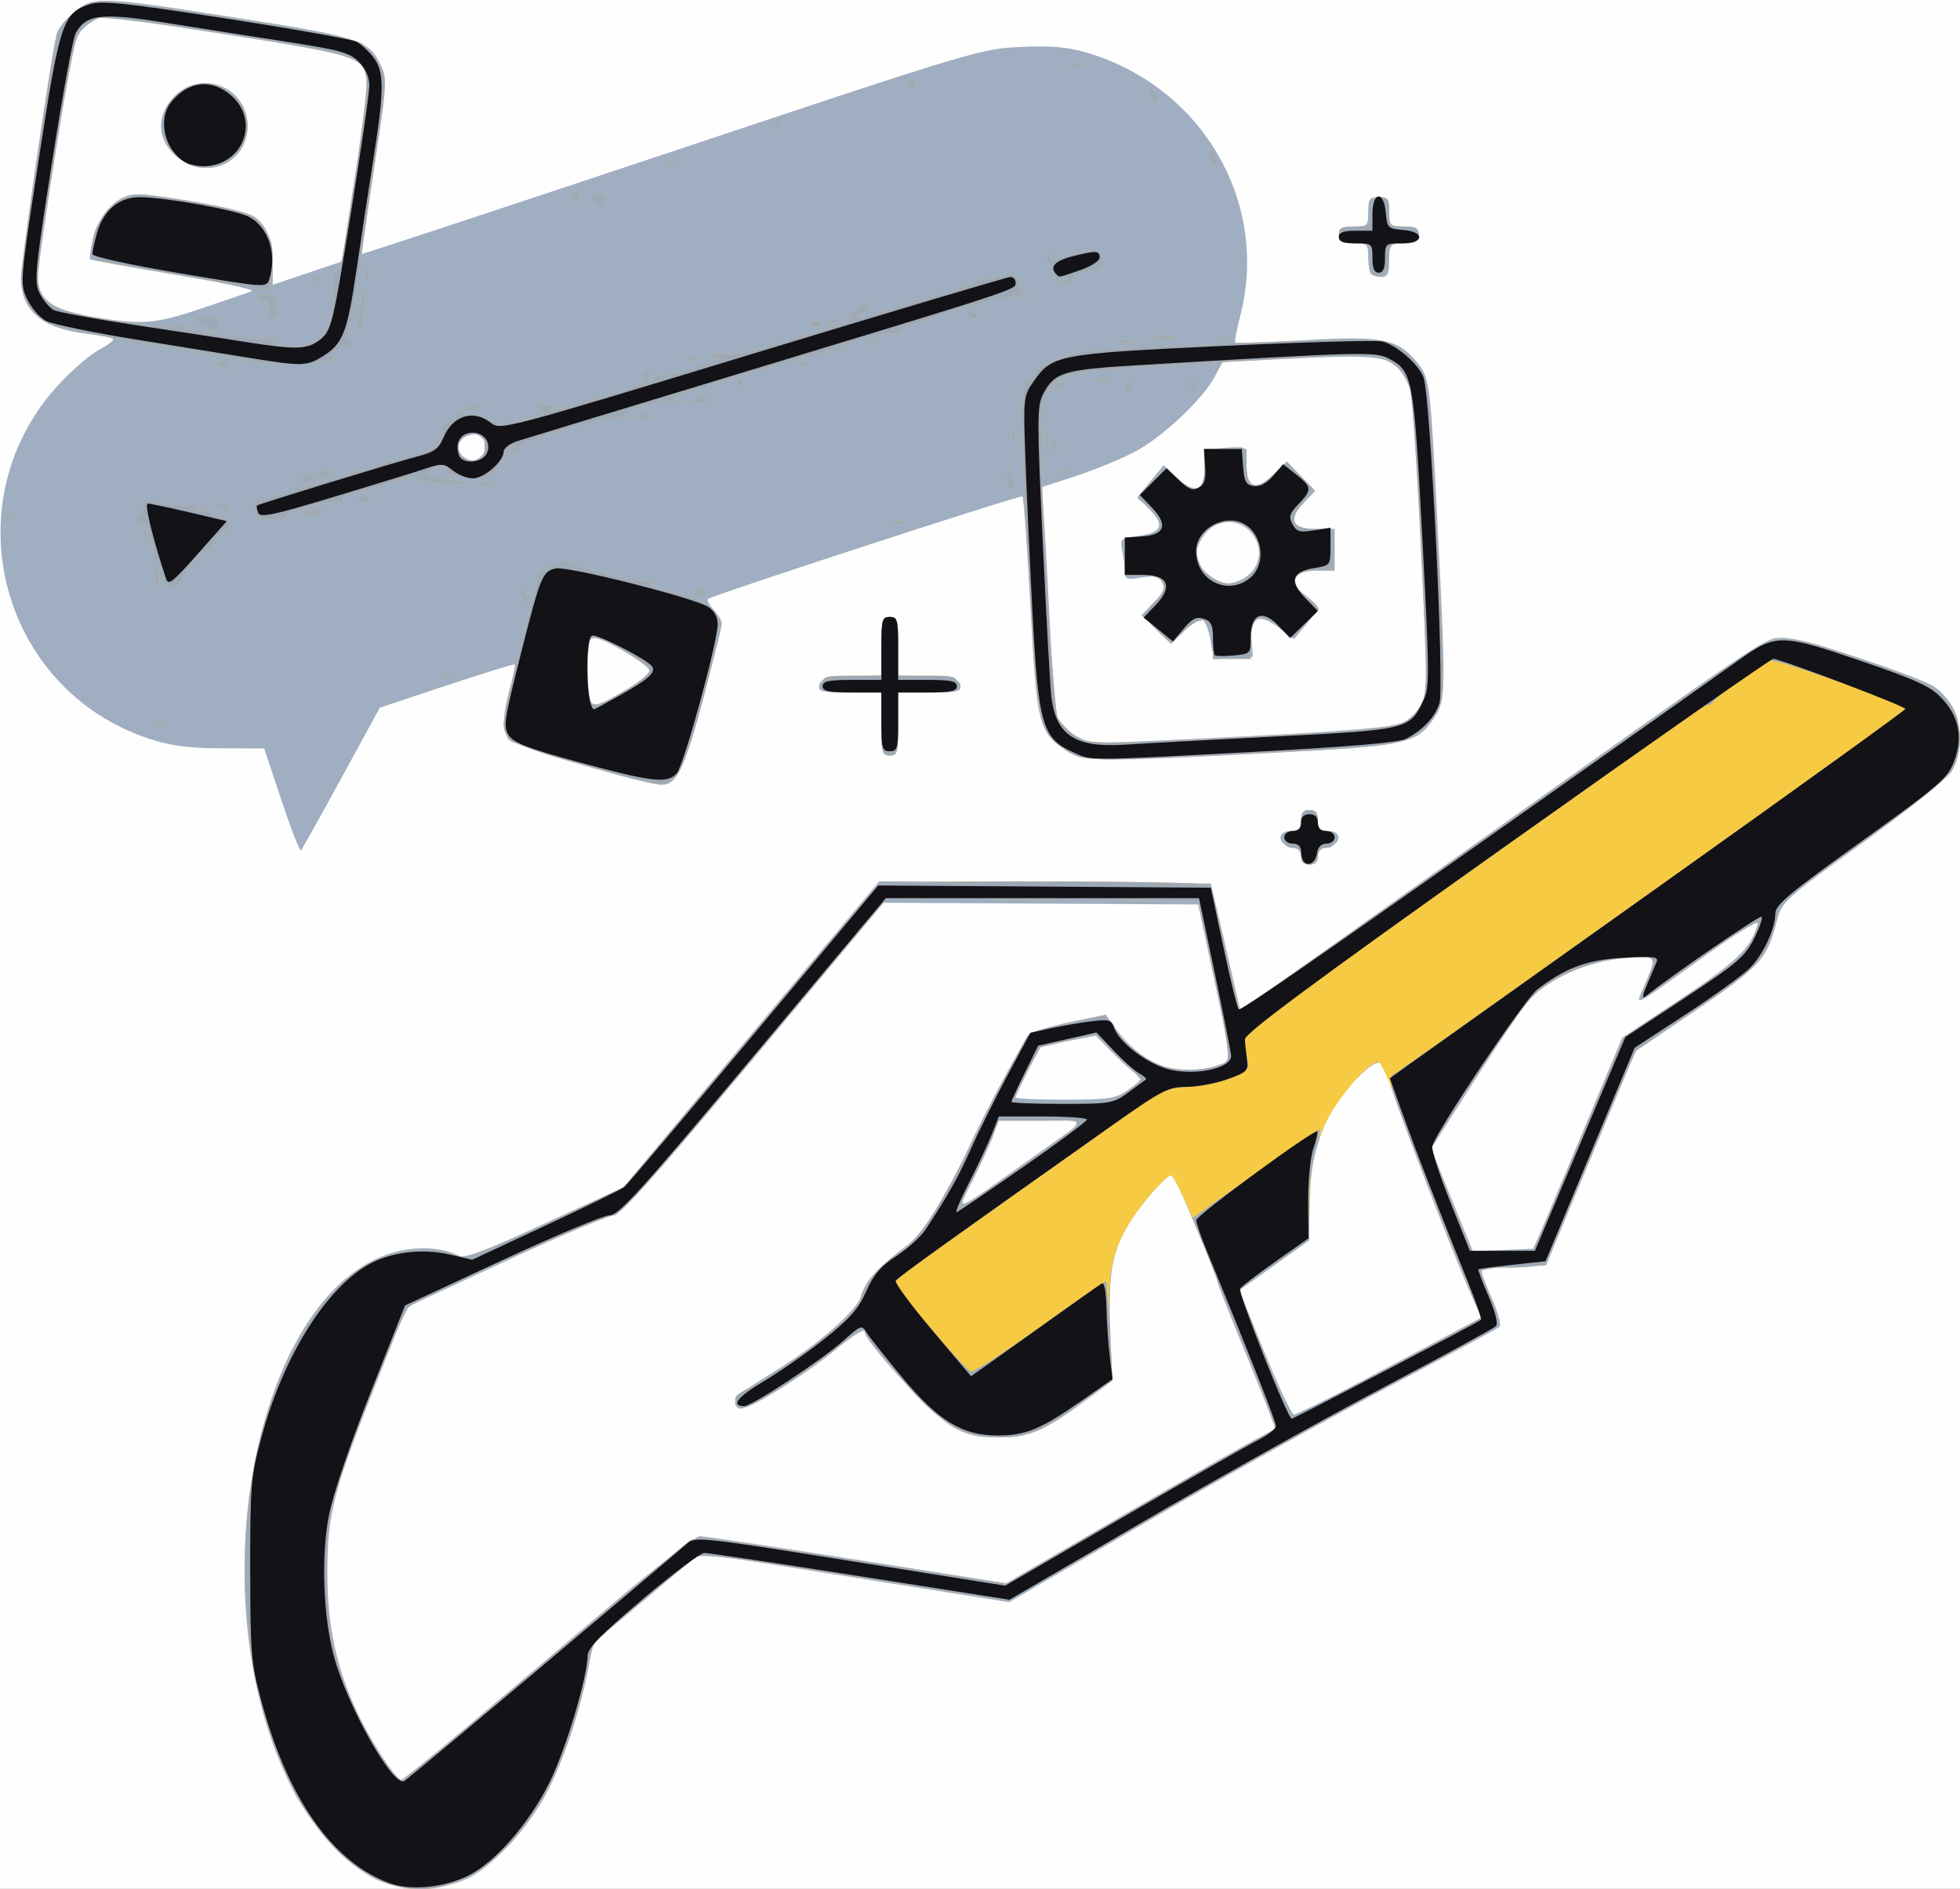 <?xml version="1.0" encoding="UTF-8" standalone="no"?>
<!-- Created with Inkscape (http://www.inkscape.org/) -->

<svg
   version="1.1"
   id="svg1"
   width="467"
   height="450"
   viewBox="0 0 467 450"
   sodipodi:docname="BUSINESS_08.svg"
   inkscape:version="1.3.2 (091e20e, 2023-11-25, custom)"
   xmlns:inkscape="http://www.inkscape.org/namespaces/inkscape"
   xmlns:sodipodi="http://sodipodi.sourceforge.net/DTD/sodipodi-0.dtd"
   xmlns="http://www.w3.org/2000/svg"
   xmlns:svg="http://www.w3.org/2000/svg">
  <rect x="0" y="0" width="467" height="450" fill="#808080" stroke="none"/>
  <defs
     id="defs1" />
  <sodipodi:namedview
     id="namedview1"
     pagecolor="#ffffff"
     bordercolor="#000000"
     borderopacity="0.25"
     inkscape:showpageshadow="2"
     inkscape:pageopacity="0.0"
     inkscape:pagecheckerboard="0"
     inkscape:deskcolor="#d1d1d1"
     showgrid="false"
     inkscape:zoom="1.7488889"
     inkscape:cx="233.57687"
     inkscape:cy="225"
     inkscape:window-width="1920"
     inkscape:window-height="1001"
     inkscape:window-x="-9"
     inkscape:window-y="-9"
     inkscape:window-maximized="1"
     inkscape:current-layer="g1" />
  <g
     inkscape:groupmode="layer"
     inkscape:label="Image"
     id="g1">
    <g
       id="g2"
       transform="translate(0,-0.034)">
      <path
         style="fill:#fefefe"
         d="M 0,225 V 0 H 233.5 467 V 225 450 H 233.5 0 Z"
         id="path6" />
      <path
         style="fill:#9faec0"
         d="M 89.5,447.703 C 83.298,444.744 74.63,435.544 70.189,427.206 46.486,382.71 60.047,308.182 93.623,298.421 c 5.471,-1.59 11.784,-1.289 15.662,0.749 1.362,0.715 6.223,-1.105 20.5,-7.679 L 148.5,282.874 179,246.426 l 30.5,-36.448 39.5,0.261 39.5,0.261 1.658,7 c 0.912,3.85 2.487,10.666 3.5,15.147 L 295.5,240.795 354,199.282 C 424.335,149.371 420.37,152 425.306,152 c 4.049,0 31.432,8.956 35.492,11.608 6.211,4.057 8.171,14.186 3.952,20.423 -1.238,1.829 -10.782,9.479 -21.21,16.999 -18.185,13.114 -19.007,13.853 -20.088,18.072 -2.51,9.79 -3.583,10.924 -22.377,23.658 L 389.648,250.5 379.003,276 l -10.645,25.5 -7.679,0.292 C 356.455,301.953 353,302.459 353,302.918 c 0,0.458 1.149,3.431 2.553,6.605 1.404,3.175 2.191,6.127 1.75,6.561 -0.441,0.434 -12.503,6.961 -26.803,14.504 -14.3,7.543 -40.407,22.132 -58.015,32.42 l -32.015,18.704 -36.794,-5.859 -36.794,-5.859 -12.8,10.753 -12.8,10.753 -1.195,6.404 c -1.91,10.24 -6.732,24.071 -10.814,31.023 -4.62,7.867 -12.412,16.007 -17.774,18.567 -6.323,3.019 -15.919,3.111 -22,0.21 z m 21.888,-36.419 c 8.312,-6.994 23.758,-20.044 34.326,-29 10.568,-8.956 20.018,-16.291 21,-16.298 0.982,-0.008 17.811,2.513 37.398,5.602 l 35.613,5.616 27.387,-15.956 C 282.176,352.471 296.525,344.27 299,343.022 c 2.475,-1.247 4.641,-2.391 4.812,-2.541 0.172,-0.15 -2.866,-7.98 -6.75,-17.4 -3.884,-9.42 -7.061,-17.455 -7.06,-17.854 0.002,-0.687 -3.757,-9.968 -8.294,-20.477 -1.128,-2.612 -2.371,-4.75 -2.763,-4.75 -1.064,0 -7.161,6.984 -9.728,11.144 -4.217,6.833 -5.224,12.335 -4.687,25.599 l 0.496,12.243 -6.263,4.613 c -10.017,7.378 -13.407,8.824 -20.763,8.857 -5.106,0.023 -7.456,-0.505 -10.956,-2.463 C 222.376,337.381 206,319.677 206,317.241 c 0,-0.781 -2.817,0.946 -6.418,3.935 -7.984,6.627 -22.093,15.244 -23.518,14.364 -2.319,-1.434 -0.612,-3.262 7.871,-8.429 11.194,-6.817 20.705,-15.196 21.534,-18.971 0.631,-2.874 4.163,-6.667 10.531,-11.31 3.672,-2.677 9.399,-11.673 14.489,-22.758 4.133,-9 13.427,-26.327 14.848,-27.68 0.639,-0.609 4.978,-1.907 9.642,-2.883 l 8.479,-1.776 2.021,2.862 c 6.383,9.039 15.359,12.449 24.439,9.284 3.752,-1.308 3.839,0.347 -1.23,-23.379 l -3.205,-15 -37.492,-0.203 -37.492,-0.203 -31.061,37.203 c -24.534,29.385 -31.574,37.229 -33.5,37.327 -1.341,0.068 -12.951,5.018 -25.799,11 L 96.78,311.5 89.05,331 C 79.396,355.354 78,360.886 78,374.796 c 0,12.731 2.25,22.99 7.39,33.704 3.294,6.866 9.006,15.5 10.254,15.5 0.347,0 7.432,-5.722 15.744,-12.716 z m 210.504,-80.912 c 6.934,-3.645 16.755,-8.843 21.823,-11.55 l 9.215,-4.922 -2.463,-5.569 c -5.225,-11.814 -18.823,-47.51 -20.03,-52.582 -0.898,-3.772 -2.492,-3.46 -7.401,1.449 -7.377,7.377 -11.027,17.358 -11.054,30.233 l -0.017,8.069 -8.329,5.966 -8.329,5.966 6.008,14.784 c 3.304,8.131 6.449,14.784 6.988,14.784 0.539,0 6.653,-2.983 13.588,-6.628 z m 54.099,-58.018 10.542,-25.146 13.586,-8.992 c 13.158,-8.709 16.808,-12.108 18.357,-17.091 0.899,-2.893 1.603,-3.29 -13.976,7.875 -15.799,11.323 -14.907,10.885 -12.943,6.341 3.467,-8.021 3.655,-7.732 -4.593,-7.041 -8.689,0.728 -18.207,4.935 -22.671,10.019 -1.583,1.803 -7.469,10.487 -13.08,19.298 l -10.203,16.021 3.594,8.931 c 1.976,4.912 4.21,10.414 4.962,12.226 l 1.369,3.294 7.257,-0.294 7.257,-0.294 z M 245.863,275.859 258.367,267 H 248.131 237.896 l -1.13,3.25 c -0.621,1.788 -2.767,6.511 -4.769,10.498 -4.245,8.454 -5.68,8.96 13.866,-4.888 z M 268.681,259.75 c 3.226,-2.196 4.228,-3.75 2.418,-3.75 -0.496,0 -2.951,-2.08 -5.457,-4.621 l -4.556,-4.621 -6.59,1.243 -6.59,1.243 -2.953,5.849 C 243.329,258.311 242,261.181 242,261.471 242,261.762 247.26,262 253.688,262 c 10.475,0 12.031,-0.234 14.993,-2.25 z M 310,204.07 c 0,-1.238 -0.804,-2.045 -2.24,-2.25 C 304.436,201.345 304.144,198 307.427,198 309.505,198 310,197.519 310,195.5 c 0,-1.833 0.533,-2.5 2,-2.5 1.467,0 2,0.667 2,2.5 0,2.019 0.495,2.5 2.573,2.5 3.282,0 2.99,3.345 -0.334,3.82 -1.436,0.205 -2.24,1.012 -2.24,2.25 0,1.264 -0.691,1.93 -2,1.93 -1.309,0 -2,-0.667 -2,-1.93 z M 67.076,190.727 62.944,178.328 52.722,178.295 C 45.12,178.271 40.816,177.72 35.928,176.146 -0.442,164.434 -11.876,118.737 14.614,90.965 17.581,87.855 21.581,84.463 23.504,83.428 25.427,82.392 27,81.256 27,80.902 27,80.548 24.216,79.943 20.814,79.558 10.065,78.342 5,74.106 5,66.33 5,62.229 12.428,11.545 13.576,7.812 c 0.286,-0.929 2.088,-3.066 4.006,-4.75 4.573,-4.016 5.719,-3.979 38.993,1.236 29.165,4.572 31.299,5.275 34.151,11.257 1.572,3.297 1.501,4.41 -1.538,24.119 C 87.437,51.038 86.115,60.418 86.252,60.517 86.388,60.616 119.575,49.663 160,36.178 231.951,12.177 233.703,11.651 243.113,11.219 c 7.144,-0.328 11.125,-0.004 15.5,1.259 27.745,8.01 43.961,35.703 36.863,62.954 -0.838,3.219 -1.366,6.011 -1.173,6.204 0.194,0.194 7.696,-0.065 16.673,-0.575 18.335,-1.041 21.917,-0.354 26.488,5.078 3.221,3.828 3.305,4.475 5.045,38.658 2.037,40.024 2.002,42.155 -0.759,46.218 -4.262,6.272 -6.203,6.688 -39.25,8.419 -41.118,2.154 -44.401,2.107 -48.548,-0.687 -6.528,-4.399 -6.919,-5.986 -8.445,-34.287 -0.761,-14.118 -1.609,-25.894 -1.883,-26.169 -0.415,-0.415 -72.563,23.097 -74.864,24.397 -0.407,0.23 0.156,1.379 1.25,2.554 1.094,1.175 1.99,2.682 1.99,3.349 0,0.667 -2.017,8.795 -4.482,18.061 -4.389,16.498 -6.26,20.352 -9.878,20.347 -3.784,-0.006 -35.323,-9.292 -36.389,-10.714 -1.625,-2.167 -1.564,-5.517 0.225,-12.238 0.798,-2.999 1.325,-5.58 1.17,-5.735 -0.155,-0.155 -7.451,2.102 -16.213,5.014 L 90.5,168.621 81.344,185.383 c -5.036,9.219 -9.377,16.983 -9.646,17.252 -0.27,0.27 -2.349,-5.09 -4.622,-11.909 z M 298,175.389 c 20.616,-1.042 33.664,-2.116 35.684,-2.937 1.791,-0.728 3.912,-2.704 4.85,-4.517 1.554,-3.005 1.556,-5.527 0.028,-37.329 -0.901,-18.758 -2.082,-35.769 -2.624,-37.802 -0.542,-2.033 -2.161,-4.62 -3.597,-5.75 -2.938,-2.311 -6.851,-2.504 -28.443,-1.403 l -12.602,0.643 -1.896,3.521 c -2.932,5.445 -12.517,14.441 -19.023,17.855 -3.232,1.696 -9.565,4.293 -14.072,5.771 l -8.195,2.687 0.434,4.686 c 0.239,2.577 0.927,14.573 1.529,26.658 0.602,12.085 1.504,22.737 2.005,23.672 1.721,3.215 6.131,5.855 9.808,5.872 1.988,0.009 18.24,-0.723 36.115,-1.627 z m -9.526,-22.588 c -0.395,-2.365 -1.224,-4.62 -1.84,-5.011 -0.623,-0.394 -2.568,0.692 -4.378,2.446 L 279,153.392 l -3.503,-3.395 -3.503,-3.395 2.943,-3.051 c 2.304,-2.389 2.727,-3.431 1.951,-4.804 -0.791,-1.399 -1.788,-1.626 -4.939,-1.122 -3.494,0.559 -3.948,0.401 -3.948,-1.371 0,-1.102 -0.268,-3.344 -0.596,-4.983 -0.575,-2.873 -0.443,-3.001 3.644,-3.549 5.766,-0.773 6.569,-2.489 2.923,-6.25 l -2.948,-3.042 3.119,-3.784 3.119,-3.784 3.12,2.9 c 4.359,4.052 6.62,3.291 6.62,-2.228 v -4.322 l 4.25,-0.449 c 2.337,-0.247 4.588,-0.268 5,-0.046 0.412,0.222 0.75,2.129 0.75,4.237 0,5.283 2.375,6.046 6.469,2.078 l 3.133,-3.036 3.391,3.498 3.391,3.498 -2.821,2.945 C 306.682,123.985 307.648,126 313.469,126 H 318 v 5 5 h -4.383 c -5.678,0 -6.827,2.729 -2.497,5.93 1.584,1.171 2.868,2.454 2.853,2.85 -0.015,0.396 -1.3,2.255 -2.856,4.131 l -2.829,3.411 -3.513,-2.68 c -4.791,-3.655 -6.981,-2.744 -6.578,2.735 L 298.5,156.5 l -4.654,0.301 -4.654,0.301 z m 9.212,-15.975 c 5.798,-5.447 -0.372,-14.855 -7.74,-11.803 -2.641,1.094 -4.946,4.622 -4.946,7.57 0,2.478 4.686,6.407 7.64,6.407 1.502,0 3.773,-0.978 5.045,-2.174 z m -148.683,27.593 c 3.36,-1.97 5.939,-4.095 5.729,-4.723 -0.515,-1.545 -10.794,-7.608 -12.982,-7.657 -1.511,-0.034 -1.75,0.962 -1.75,7.294 0,10.199 0.141,10.279 9.003,5.086 z m -33.627,-56.65 c 0.839,-1.332 0.708,-2.113 -0.565,-3.387 -2.996,-2.996 -7.465,0.919 -4.764,4.174 1.555,1.874 3.87,1.532 5.33,-0.787 z M 48.054,73.496 C 53.799,71.569 59.175,69.717 60,69.38 60.825,69.043 52.573,67.28 41.661,65.462 30.75,63.644 21.663,61.996 21.468,61.801 c -0.195,-0.195 0.096,-2.368 0.647,-4.828 1.151,-5.138 4.942,-9.607 8.883,-10.472 3.57,-0.784 26.556,3.161 29.445,5.054 C 63.55,53.591 65,57.224 65,62.978 v 4.884 l 8.211,-2.759 8.211,-2.759 3.232,-20.922 C 86.432,29.915 87.646,19.521 87.353,18.324 86.206,13.639 84.133,13.005 54.989,8.428 39.482,5.993 25.966,4 24.953,4 23.94,4 21.883,5.057 20.381,6.349 17.781,8.585 17.446,9.986 13.372,35.599 11.019,50.394 9.073,63.937 9.047,65.694 8.965,71.27 12.316,73.887 21.5,75.42 c 12.378,2.067 15.281,1.857 26.554,-1.924 z M 41.789,37.102 C 37.348,33.135 37.216,27.472 41.46,23.042 47.881,16.34 59,20.751 59,30 59,39.128 48.777,43.347 41.789,37.102 Z M 210,172.5 V 165 h -7.573 c -6.673,0 -7.534,-0.208 -7.239,-1.75 0.275,-1.441 1.613,-1.802 7.573,-2.044 L 210,160.912 v -6.956 C 210,147.667 210.192,147 212,147 c 1.808,0 2,0.667 2,6.956 v 6.956 l 7.239,0.294 c 5.96,0.242 7.298,0.603 7.573,2.044 0.294,1.542 -0.566,1.75 -7.239,1.75 H 214 v 7.5 c 0,6.833 -0.178,7.5 -2,7.5 -1.822,0 -2,-0.667 -2,-7.5 z M 326.667,65.333 C 326.3,64.967 326,63.167 326,61.333 326,58.19 325.8,58 322.5,58 c -2.833,0 -3.5,-0.381 -3.5,-2 0,-1.619 0.667,-2 3.5,-2 3.333,0 3.5,-0.167 3.5,-3.5 0,-3.067 0.31,-3.5 2.5,-3.5 2.19,0 2.5,0.433 2.5,3.5 0,3.333 0.167,3.5 3.5,3.5 2.833,0 3.5,0.381 3.5,2 0,1.619 -0.667,2 -3.5,2 -3.417,0 -3.5,0.095 -3.5,4 0,3.212 -0.361,4 -1.833,4 -1.008,0 -2.133,-0.3 -2.5,-0.667 z"
         id="path5" />
      <path
         style="fill:#f7ca44"
         d="M 89.243,447.434 C 62.262,433.989 49.788,375.619 64.824,333.172 c 5.755,-16.246 14.897,-28.47 24.76,-33.106 5.362,-2.52 13.903,-3.014 18.888,-1.092 2.736,1.055 4.449,0.462 21.59,-7.476 l 18.618,-8.622 29.31,-35.016 c 16.121,-19.259 29.95,-35.656 30.732,-36.438 1.18,-1.18 7.915,-1.419 39.6,-1.407 20.998,0.008 38.695,0.346 39.327,0.75 0.631,0.404 2.534,7.212 4.227,15.128 1.693,7.916 3.217,14.531 3.385,14.7 0.168,0.168 13.341,-8.932 29.273,-20.223 94.76,-67.157 95.429,-67.613 99.789,-68.086 3.24,-0.351 7.543,0.72 19.177,4.773 16.234,5.656 19.733,7.559 22.015,11.971 2.074,4.012 1.865,10.836 -0.45,14.632 -1.153,1.89 -9.743,8.724 -21.371,17 L 424.251,214.5 l -1.155,5.061 c -1.917,8.4 -5.082,11.847 -19.452,21.188 -7.229,4.699 -13.44,9 -13.802,9.558 -0.362,0.558 -5.279,12.079 -10.927,25.603 -5.648,13.524 -10.751,24.92 -11.342,25.324 -0.59,0.404 -4.311,0.742 -8.268,0.75 l -7.195,0.015 2.445,5.529 c 1.345,3.041 2.442,6.303 2.439,7.25 -0.004,1.231 -7.318,5.567 -25.671,15.221 -14.116,7.425 -40.101,21.931 -57.744,32.235 -17.643,10.304 -33.089,18.741 -34.324,18.75 -1.235,0.009 -18.034,-2.497 -37.33,-5.567 -30.496,-4.853 -35.303,-5.398 -36.754,-4.173 -0.919,0.775 -6.395,5.388 -12.17,10.25 -5.775,4.862 -10.809,9.103 -11.186,9.423 -0.377,0.32 -1.557,4.863 -2.622,10.096 -7.363,36.18 -29.4,56.66 -49.95,46.42 z M 134,392.437 c 15.675,-13.171 29.294,-24.567 30.263,-25.325 1.522,-1.19 6.813,-0.583 38.664,4.431 l 36.901,5.81 25.836,-15.062 C 279.874,354.006 294.2,345.747 297.5,343.938 c 3.3,-1.809 6.169,-3.417 6.376,-3.574 0.207,-0.156 -2.862,-8.29 -6.821,-18.074 -3.958,-9.785 -8.352,-20.715 -9.764,-24.29 -4.535,-11.481 -7.545,-18 -8.311,-18 -1.095,0 -7.16,6.926 -9.775,11.164 -4.376,7.091 -5.515,13.248 -4.807,25.989 l 0.648,11.653 -6.848,4.98 c -10.029,7.295 -12.876,8.541 -19.698,8.625 -9.086,0.112 -14.307,-2.948 -23.741,-13.912 -4.259,-4.95 -8.005,-9.795 -8.324,-10.766 -0.525,-1.597 -0.883,-1.519 -3.758,0.814 -7.294,5.922 -14.04,10.727 -19.795,14.1 -4.886,2.864 -6.294,3.311 -6.986,2.219 -1.319,-2.082 -1.231,-2.193 3.815,-4.869 9.279,-4.92 25.285,-17.732 25.292,-20.246 0.008,-2.58 3.997,-7.657 8.392,-10.681 6.09,-4.19 9.18,-8.936 20.837,-32 5.441,-10.765 10.261,-19.946 10.712,-20.404 0.648,-0.658 15.772,-4.534 18.112,-4.642 0.307,-0.014 1.937,1.932 3.623,4.324 4.329,6.142 10.584,9.016 18.39,8.452 3.278,-0.237 6.486,-0.958 7.13,-1.602 0.895,-0.895 0.233,-5.598 -2.803,-19.935 L 285.424,214.5 l -36.991,-0.262 -36.991,-0.262 -31.86,38.066 c -21.392,25.559 -32.326,37.887 -33.278,37.522 -1.389,-0.533 -46.717,19.708 -48.929,21.849 -1.824,1.765 -16.153,38.524 -17.976,46.113 -2.374,9.883 -2.172,26.741 0.439,36.61 2.182,8.248 7.597,19.819 12.449,26.6 l 3.03,4.236 5.091,-4.294 C 103.209,418.316 118.325,405.608 134,392.437 Z m 192.118,-64.063 c 10.11,-5.295 20.293,-10.713 22.629,-12.04 l 4.247,-2.413 -1.599,-3.71 c -3.976,-9.226 -15.445,-38.631 -18.51,-47.455 -1.862,-5.36 -3.894,-9.747 -4.517,-9.75 -2.352,-0.01 -9.797,8.745 -12.752,14.995 -2.689,5.688 -3.121,7.811 -3.458,17 l -0.385,10.5 -8.349,5.872 -8.349,5.872 1.272,3.128 c 0.7,1.721 3.495,8.635 6.213,15.366 2.717,6.731 4.994,12.243 5.058,12.25 0.065,0.007 8.39,-4.32 18.5,-9.615 z M 367.244,293.25 c 1.172,-2.612 5.989,-13.975 10.704,-25.25 l 8.572,-20.5 12.252,-8.087 c 6.739,-4.448 13.415,-9.173 14.835,-10.5 2.904,-2.713 5.682,-7.545 5.188,-9.027 -0.179,-0.538 -6.357,3.317 -13.729,8.566 -7.371,5.25 -13.578,9.369 -13.793,9.154 -0.215,-0.215 0.311,-2.069 1.168,-4.121 2.37,-5.673 2.241,-5.803 -5.236,-5.269 -8.428,0.603 -17.629,4.545 -22.441,9.614 -1.916,2.018 -8.084,10.844 -13.706,19.614 l -10.223,15.945 4.832,12.303 4.832,12.303 7.306,0.003 7.306,0.003 z M 241.333,279.316 C 260.766,265.447 259.91,267 248.127,267 h -10.143 l -1.681,4.25 c -0.925,2.337 -3.138,7.062 -4.918,10.5 -1.78,3.438 -3.007,6.25 -2.727,6.25 0.28,0 5.984,-3.908 12.676,-8.684 z m 26.688,-18.949 C 270.21,258.919 272,257.598 272,257.432 c 0,-0.166 -2.417,-2.719 -5.37,-5.672 l -5.37,-5.37 -6.666,1.555 -6.666,1.555 -3.464,6.267 c -1.905,3.447 -3.464,6.484 -3.464,6.75 0,0.266 5.185,0.483 11.521,0.483 10.771,0 11.781,-0.172 15.5,-2.633 z M 310,204 c 0,-1.333 -0.667,-2 -2,-2 -1.333,0 -2,-0.667 -2,-2 0,-1.333 0.667,-2 2,-2 1.467,0 2,-0.667 2,-2.5 0,-1.833 0.533,-2.5 2,-2.5 1.467,0 2,0.667 2,2.5 0,1.833 0.533,2.5 2,2.5 1.333,0 2,0.667 2,2 0,1.333 -0.667,2 -2,2 -1.333,0 -2,0.667 -2,2 0,1.333 -0.667,2 -2,2 -1.333,0 -2,-0.667 -2,-2 z M 139.67,182.467 c -16.139,-4.386 -19.671,-6.16 -19.668,-9.872 10e-4,-1.152 1.825,-9.295 4.054,-18.095 2.228,-8.8 4.102,-16.562 4.165,-17.25 0.062,-0.688 0.74,-1.25 1.505,-1.25 0.766,0 1.117,-0.445 0.781,-0.989 -0.341,-0.552 0.03,-0.743 0.84,-0.432 0.798,0.306 1.742,0.085 2.098,-0.491 0.414,-0.669 1.263,-0.716 2.351,-0.128 3.767,2.033 16.34,5.053 18.936,4.548 1.991,-0.388 2.239,-0.307 0.882,0.287 -1.459,0.639 -0.555,1.116 4,2.11 6.597,1.439 9.812,3.155 11.372,6.07 1.524,2.848 -7.202,35.79 -10.14,38.275 -2.671,2.26 -2.583,2.271 -21.177,-2.783 z m 9.33,-17.827 c 3.025,-1.805 5.617,-3.925 5.761,-4.711 0.292,-1.603 -12.404,-9.268 -13.86,-8.368 -0.495,0.306 -0.9,4.13 -0.9,8.497 0,9.41 0.49,9.659 9,4.582 z m 104.952,14.106 c -6.469,-4.359 -6.679,-5.303 -8.638,-38.754 -2.233,-38.122 -2.259,-50.695 -0.101,-49.362 0.433,0.268 0.788,0.017 0.788,-0.558 0,-2.267 7.555,-5.903 13.5,-6.496 6.103,-0.61 51.478,-2.534 63.721,-2.702 8.519,-0.117 12.454,1.956 15.451,8.142 1.985,4.097 2.322,7.597 3.903,40.628 1.717,35.874 1.715,36.174 -0.264,39.988 -1.345,2.593 -3.429,4.554 -6.403,6.029 -3.993,1.98 -7.373,2.335 -35.908,3.769 -41.454,2.083 -41.953,2.076 -46.048,-0.684 z M 300.5,175.394 c 32.853,-1.72 34.955,-2.106 38.167,-7.009 1.582,-2.415 1.575,-4.795 -0.113,-38.729 C 337.565,109.77 336.412,92.6 335.992,91.5 c -0.98,-2.568 -3.824,-5.117 -6.994,-6.267 -1.408,-0.511 -8.173,-0.592 -15.498,-0.186 -61.177,3.388 -60.013,3.248 -63.474,7.647 -1.797,2.285 -2.068,3.951 -1.989,12.226 0.171,17.814 2.943,64.177 3.95,66.058 0.55,1.027 2.188,2.803 3.641,3.945 3.273,2.574 4.469,2.587 44.871,0.471 z M 289,153.05 c 0,-5.818 -2.528,-6.867 -6.745,-2.798 l -3.245,3.131 -3.005,-2.879 c -3.644,-3.491 -3.717,-4.487 -0.543,-7.468 C 278.969,139.741 277.381,137 271.965,137 H 268 v -4.5 -4.5 h 3.933 c 3.179,0 4.067,-0.423 4.634,-2.211 0.552,-1.738 0.04,-2.722 -2.396,-4.6 l -3.097,-2.389 2.713,-3.4 c 1.492,-1.87 3.138,-3.4 3.658,-3.4 0.52,-2e-5 2.134,1.139 3.587,2.531 3.774,3.615 5.968,2.462 5.968,-3.138 V 107 h 5 5 v 4.031 c 0,5.451 2.169,6.166 6.367,2.098 l 3.235,-3.135 3.163,3.263 3.163,3.263 -2.559,3.27 c -3.333,4.259 -2.558,6.012 2.828,6.4 L 317.5,126.5 v 4.5 4.5 l -4.147,0.302 c -5.54,0.404 -6.4,3.139 -2.119,6.741 l 3.042,2.56 -2.888,3.194 c -1.588,1.756 -3.005,3.388 -3.148,3.626 -0.143,0.238 -1.563,-0.816 -3.156,-2.342 C 300.808,145.484 298,146.668 298,152.567 V 157 H 293.5 289 Z M 298,137 c 4.946,-4.946 0.335,-13.889 -6.484,-12.575 -6.066,1.169 -8.266,7.081 -4.443,11.94 2.597,3.302 7.95,3.613 10.927,0.635 z m -45.188,-24.683 c 0.722,-0.289 1.584,-0.253 1.917,0.079 0.332,0.332 -0.258,0.569 -1.312,0.525 -1.165,-0.048 -1.402,-0.285 -0.604,-0.604 z M 249.272,105 c 0,-2.475 0.195,-3.487 0.433,-2.25 0.238,1.238 0.238,3.263 0,4.5 -0.238,1.238 -0.433,0.225 -0.433,-2.25 z m 1.807,1.417 c 0.048,-1.165 0.285,-1.402 0.604,-0.604 0.289,0.722 0.253,1.584 -0.079,1.917 -0.332,0.332 -0.569,-0.258 -0.525,-1.312 z m 0.654,-14.541 c 0.678,-0.683 1.485,-0.991 1.793,-0.683 0.308,0.308 -0.247,0.867 -1.233,1.243 -1.425,0.543 -1.54,0.428 -0.56,-0.56 z M 268,92 c 0,-0.55 0.477,-1 1.059,-1 0.582,0 0.781,0.45 0.441,1 -0.34,0.55 -0.816,1 -1.059,1 C 268.198,93 268,92.55 268,92 Z m 15.5,0 c -0.34,-0.55 -0.141,-1 0.441,-1 0.582,0 1.059,0.45 1.059,1 0,0.55 -0.198,1 -0.441,1 -0.243,0 -0.719,-0.45 -1.059,-1 z m -22.231,-1.693 c 0.973,-0.254 2.323,-0.237 3,0.037 0.677,0.274 -0.119,0.481 -1.769,0.461 -1.65,-0.02 -2.204,-0.244 -1.231,-0.498 z M 210,172.5 V 165 h -7 c -6.333,0 -7,-0.19 -7,-2 0,-1.81 0.667,-2 7,-2 h 7 v -7 c 0,-6.333 0.19,-7 2,-7 1.81,0 2,0.667 2,7 v 7 h 7 c 6.333,0 7,0.19 7,2 0,1.81 -0.667,2 -7,2 h -7 v 7.5 c 0,6.833 -0.178,7.5 -2,7.5 -1.822,0 -2,-0.667 -2,-7.5 z M 36.75,172.338 c 0.688,-0.277 1.812,-0.277 2.5,0 0.688,0.277 0.125,0.504 -1.25,0.504 -1.375,0 -1.938,-0.227 -1.25,-0.504 z m 69.062,-12.021 c 0.722,-0.289 1.584,-0.253 1.917,0.079 0.332,0.332 -0.258,0.569 -1.312,0.525 -1.165,-0.048 -1.402,-0.285 -0.604,-0.604 z m 18.854,-16.984 c -0.367,-0.367 -0.653,-1.379 -0.636,-2.25 0.025,-1.3 0.22,-1.257 1.092,0.242 1.077,1.852 0.765,3.228 -0.455,2.008 z M 165.5,141 c -0.34,-0.55 0.11,-1 1,-1 0.89,0 1.34,0.45 1,1 -0.34,0.55 -0.79,1 -1,1 -0.21,0 -0.66,-0.45 -1,-1 z M 36.825,137.674 c -0.372,-1.825 -0.233,-2.482 0.393,-1.856 0.533,0.533 0.793,1.805 0.576,2.826 -0.291,1.375 -0.543,1.123 -0.97,-0.97 z m 1.732,-1.225 c -0.411,-2.193 -1.071,-3.25 -1.762,-2.823 -0.658,0.407 -0.821,0.225 -0.405,-0.449 0.385,-0.622 0.203,-2.975 -0.404,-5.228 -0.824,-3.061 -1.414,-3.839 -2.33,-3.078 -0.895,0.743 -1.227,0.512 -1.227,-0.853 0,-1.029 0.354,-1.653 0.786,-1.386 C 33.646,122.9 34,122.161 34,120.992 c 0,-1.719 0.411,-1.996 2.144,-1.446 1.179,0.374 4.579,0.755 7.555,0.847 2.976,0.092 5.723,0.664 6.106,1.271 0.382,0.608 1.553,1.269 2.601,1.47 1.048,0.201 2.027,1.194 2.175,2.207 0.148,1.013 0.002,1.574 -0.324,1.248 -1.07,-1.07 -4.134,2.558 -3.594,4.255 0.38,1.195 0.273,1.303 -0.387,0.389 -0.688,-0.954 -1.602,-0.495 -3.699,1.859 -1.532,1.719 -2.888,3.825 -3.013,4.68 -0.125,0.855 -1.155,1.696 -2.289,1.869 -1.655,0.253 -2.19,-0.376 -2.718,-3.191 z m 10.173,-15.054 c -0.332,-0.332 -1.195,-0.368 -1.917,-0.079 -0.798,0.319 -0.561,0.556 0.604,0.604 1.054,0.043 1.645,-0.193 1.312,-0.525 z m -14.65,6.021 c 0.048,-1.165 0.285,-1.402 0.604,-0.604 0.289,0.722 0.253,1.584 -0.079,1.917 -0.332,0.332 -0.569,-0.258 -0.525,-1.312 z M 212.75,124.338 c 0.688,-0.277 1.812,-0.277 2.5,0 0.688,0.277 0.125,0.504 -1.25,0.504 -1.375,0 -1.938,-0.227 -1.25,-0.504 z M 2.079,122.417 c 0.048,-1.165 0.285,-1.402 0.604,-0.604 0.289,0.722 0.253,1.584 -0.079,1.917 -0.332,0.332 -0.569,-0.258 -0.525,-1.312 z m 58.702,-0.781 c -0.242,-1.266 0.046,-2.321 0.639,-2.344 C 62.014,119.268 69.475,117.119 78,114.515 c 8.525,-2.604 18.087,-5.455 21.25,-6.337 5.553,-1.548 6.439,-2.506 5.889,-6.367 -0.054,-0.379 0.799,-0.974 1.896,-1.322 1.097,-0.348 1.782,-0.976 1.523,-1.396 -0.803,-1.299 8.235,0.49 10.052,1.99 1.333,1.101 1.81,1.136 2.139,0.16 0.233,-0.691 0.764,-1.045 1.181,-0.787 0.417,0.258 2.5,-0.012 4.629,-0.6 3.391,-0.936 3.663,-1.221 2.193,-2.296 -1.463,-1.069 -1.293,-1.227 1.325,-1.227 1.941,0 2.546,0.289 1.713,0.818 -2.348,1.49 0.356,0.887 12.783,-2.85 6.765,-2.034 12.08,-4.054 11.812,-4.489 -0.268,-0.434 0.098,-0.576 0.814,-0.316 0.716,0.26 4.677,-0.648 8.802,-2.019 4.125,-1.371 6.487,-2.306 5.249,-2.078 -1.343,0.247 -2,0.008 -1.629,-0.593 0.342,-0.554 1.876,-0.757 3.409,-0.45 1.75,0.35 6.786,-0.712 13.543,-2.856 5.916,-1.877 12.037,-3.694 13.601,-4.038 1.564,-0.344 2.638,-0.958 2.387,-1.365 -0.618,-1 3.458,-4.413 4.284,-3.587 0.359,0.359 -0.246,1.332 -1.345,2.161 -2.493,1.881 -2.287,1.836 14.227,-3.115 7.234,-2.169 12.998,-4.194 12.809,-4.5 -0.189,-0.306 0.626,-0.574 1.811,-0.595 1.185,-0.021 3.361,-0.359 4.836,-0.752 2.23,-0.594 2.8,-0.335 3.385,1.538 0.387,1.239 1.205,2.632 1.818,3.096 0.652,0.494 0.285,0.57 -0.885,0.183 -2.766,-0.914 -30.971,7.517 -29.265,8.748 0.867,0.626 0.675,0.72 -0.61,0.302 C 211.383,78.847 200,81.866 200,83.191 c 0,0.51 -0.353,0.709 -0.784,0.443 -0.706,-0.436 -5.988,0.906 -19.216,4.882 -2.475,0.744 -8.003,2.359 -12.284,3.589 -5.398,1.55 -7.39,2.519 -6.5,3.16 0.903,0.65 0.738,0.747 -0.554,0.328 -1.011,-0.328 -4.386,0.145 -7.5,1.052 -4.711,1.372 -5.326,1.795 -3.662,2.518 1.557,0.676 1.383,0.749 -0.784,0.326 -3.388,-0.661 -23.864,5.194 -25.016,7.152 -0.44,0.748 -1.34,1.353 -2,1.344 -0.734,-0.009 -0.618,-0.392 0.3,-0.985 0.978,-0.632 1.07,-0.975 0.263,-0.985 -0.68,-0.008 -1.877,1.516 -2.659,3.388 -1.688,4.041 -4.197,5.035 -10.372,4.108 -3.252,-0.488 -4.161,-0.944 -3.151,-1.583 1.638,-1.037 -0.064,-1.256 -2.499,-0.322 -2.677,1.027 -1.754,2.389 1.668,2.463 1.788,0.039 4.15,0.475 5.25,0.97 1.286,0.579 -0.321,0.681 -4.5,0.286 -3.575,-0.338 -6.731,-0.966 -7.013,-1.395 -0.282,-0.43 -2.982,0.038 -6,1.04 -3.018,1.001 -6.954,2.129 -8.746,2.506 -1.951,0.411 -2.993,1.116 -2.595,1.759 0.391,0.633 0.193,0.783 -0.483,0.365 -1.287,-0.795 -13.337,2.302 -12.745,3.276 0.208,0.343 -1.325,0.722 -3.408,0.842 -3.242,0.187 -3.851,-0.112 -4.228,-2.083 z M 115.5,106.5 c 0,-2.497 -0.401,-3 -2.391,-3 -3.201,0 -4.955,2.775 -3.139,4.964 0.745,0.898 2.294,1.498 3.442,1.334 C 114.999,109.572 115.5,108.78 115.5,106.5 Z m -42,15.5 c 2.752,-1.183 3.731,-1.183 3,0 -0.34,0.55 -1.604,0.968 -2.809,0.93 C 71.579,122.862 71.572,122.829 73.5,122 Z m -21,-1 c -1.63,-0.701 -1.688,-0.872 -0.309,-0.93 C 53.121,120.032 54.16,120.45 54.5,121 c 0.711,1.15 0.676,1.15 -2,0 z m 33,-2 c -0.34,-0.55 0.084,-1 0.941,-1 C 87.298,118 88,118.45 88,119 c 0,0.55 -0.423,1 -0.941,1 -0.518,0 -1.219,-0.45 -1.559,-1 z m 155.229,-2.604 c -0.401,-0.401 -0.715,-1.667 -0.699,-2.812 0.028,-1.924 0.11,-1.946 1.071,-0.296 1.119,1.922 0.832,4.313 -0.372,3.108 z M 114,115.617 c 0,-0.211 0.901,-0.619 2.001,-0.907 1.101,-0.288 1.749,-0.115 1.441,0.383 C 116.904,115.964 114,116.406 114,115.617 Z m -41.789,-2.012 c 0.709,-0.767 1.634,-1.186 2.056,-0.931 C 75.41,113.367 74.1,115 72.402,115 c -1.216,0 -1.25,-0.249 -0.191,-1.395 z M 76,113 c 0,-0.55 0.702,-1 1.559,-1 0.857,0 1.281,0.45 0.941,1 -0.34,0.55 -1.041,1 -1.559,1 C 76.423,114 76,113.55 76,113 Z m 165.079,-9.583 c 0.048,-1.165 0.285,-1.402 0.604,-0.604 0.289,0.722 0.253,1.584 -0.079,1.917 -0.332,0.332 -0.569,-0.258 -0.525,-1.312 z M 152,99.031 c 0,-0.533 0.675,-0.71 1.5,-0.393 0.825,0.317 1.5,0.752 1.5,0.969 C 155,99.823 154.325,100 153.5,100 152.675,100 152,99.564 152,99.031 Z M 111.5,97 c 2.752,-1.183 3.731,-1.183 3,0 -0.34,0.55 -1.604,0.968 -2.809,0.93 C 109.579,97.862 109.572,97.829 111.5,97 Z m 54.3,-2.2 c 0.933,-0.933 1.467,-0.933 2.4,0 0.933,0.933 0.667,1.2 -1.2,1.2 -1.867,0 -2.133,-0.267 -1.2,-1.2 z m 9.7,-3.8 c 0.34,-0.55 0.816,-1 1.059,-1 0.243,0 0.441,0.45 0.441,1 0,0.55 -0.477,1 -1.059,1 -0.582,0 -0.781,-0.45 -0.441,-1 z M 153,89.559 C 153,88.702 153.45,88 154,88 c 0.55,0 1,0.423 1,0.941 0,0.518 -0.45,1.219 -1,1.559 -0.55,0.34 -1,-0.084 -1,-0.941 z M 52,87 C 50.718,86.172 50.754,86.028 52.25,86.015 53.212,86.007 54,86.45 54,87 c 0,1.22 -0.113,1.22 -2,0 z m 8,-0.981 C 57.525,85.553 49.65,84.225 42.5,83.067 15.737,78.734 12.559,78.062 10.054,76.203 6.761,73.759 5.033,70.335 5.015,66.215 5.001,63.128 12.462,12.995 13.625,8.36 14.516,4.809 19.426,0.884 23.638,0.355 29.182,-0.341 83.054,8.334 86.269,10.44 c 1.408,0.922 3.319,3.278 4.248,5.236 1.624,3.421 1.568,4.374 -1.452,24.691 C 87.337,51.99 85.431,65.1 84.829,69.5 c -0.603,4.4 -1.53,8.842 -2.062,9.871 -0.569,1.101 -0.583,1.633 -0.033,1.294 0.513,-0.317 0.933,0.098 0.933,0.922 0,0.824 -0.567,1.281 -1.26,1.015 -1.299,-0.499 -3.773,1.698 -2.898,2.573 0.601,0.601 -0.268,0.731 -8.509,1.267 -3.575,0.233 -8.525,0.042 -11,-0.424 z M 73.707,81.952 C 77.806,80.524 79.5,76.865 79.5,69.444 c 0,-3.439 0.278,-5.803 0.618,-5.254 0.851,1.378 1.289,-0.778 4.896,-24.106 C 88.39,18.246 88.308,16.48 83.796,13.683 80.848,11.857 26.213,3.479 22.813,4.332 21.401,4.686 19.581,5.994 18.768,7.238 17.296,9.492 9,59.585 9,66.222 c 0,5.88 3.086,7.721 16.691,9.956 6.495,1.067 13.459,1.793 15.475,1.613 2.016,-0.18 3.495,-0.052 3.287,0.285 -0.617,0.998 16.328,3.191 19.309,2.499 1.908,-0.443 2.303,-0.347 1.304,0.318 -1.08,0.718 -0.586,1.056 2,1.37 1.889,0.229 3.48,0.489 3.535,0.577 0.055,0.088 1.453,-0.311 3.107,-0.888 z M 48.115,77.607 c -2.301,-1.275 -1.94,-2.438 0.635,-2.047 0.688,0.104 1.7,0.246 2.25,0.315 1.147,0.143 1.389,3.143 0.25,3.09 -0.412,-0.019 -1.823,-0.63 -3.135,-1.357 z M 64,73.531 c 0,-1.892 -0.389,-2.319 -1.664,-1.83 -1.119,0.429 -1.427,0.255 -0.941,-0.531 1.035,-1.675 3.286,-1.443 3.998,0.412 C 66.306,73.96 66.124,76 65,76 64.45,76 64,74.889 64,73.531 Z m -19,-7.588 c -9.075,-1.565 -17.962,-3.112 -19.75,-3.44 -2.868,-0.525 -3.25,-0.972 -3.246,-3.8 0.005,-4.216 3.137,-9.209 7.045,-11.23 2.897,-1.498 3.916,-1.496 13.294,0.033 14.933,2.434 17.224,3.19 20.131,6.645 2.253,2.678 2.591,3.937 2.409,8.981 C 64.716,67.786 64.344,68.978 63.086,68.894 62.214,68.836 54.075,67.508 45,65.944 Z m 29.812,0.373 c 0.722,-0.289 1.584,-0.253 1.917,0.079 0.332,0.332 -0.258,0.569 -1.312,0.525 -1.165,-0.048 -1.402,-0.285 -0.604,-0.604 z M 41.923,37.077 C 39.631,34.784 39,33.258 39,30 39,19.318 52.992,16.12 57.883,25.684 62.895,35.485 49.729,44.883 41.923,37.077 Z M 190.812,86.317 c 0.722,-0.289 1.584,-0.253 1.917,0.079 0.332,0.332 -0.258,0.569 -1.312,0.525 -1.165,-0.048 -1.402,-0.285 -0.604,-0.604 z m -27,-1 c 0.722,-0.289 1.584,-0.253 1.917,0.079 0.332,0.332 -0.258,0.569 -1.312,0.525 -1.165,-0.048 -1.402,-0.285 -0.604,-0.604 z m 43,-4 c 0.722,-0.289 1.584,-0.253 1.917,0.079 0.332,0.332 -0.258,0.569 -1.312,0.525 -1.165,-0.048 -1.402,-0.285 -0.604,-0.604 z m 59.438,-0.006 c 0.963,-0.252 2.538,-0.252 3.5,0 0.963,0.252 0.175,0.457 -1.75,0.457 -1.925,0 -2.712,-0.206 -1.75,-0.457 z m 8,-1.027 c 1.512,-0.229 3.987,-0.229 5.5,0 1.512,0.229 0.275,0.417 -2.75,0.417 -3.025,0 -4.263,-0.187 -2.75,-0.417 z m 16.562,0.033 c 0.722,-0.289 1.584,-0.253 1.917,0.079 0.332,0.332 -0.258,0.569 -1.312,0.525 -1.165,-0.048 -1.402,-0.285 -0.604,-0.604 z M 85.585,74.5 C 85.929,71.75 86.388,69.312 86.605,69.083 87.499,68.14 86.89,76.619 85.964,78 85.261,79.051 85.147,78.002 85.585,74.5 Z M 193,77.031 c 0,-0.533 0.675,-0.71 1.5,-0.393 0.825,0.317 1.5,0.752 1.5,0.969 C 196,77.823 195.325,78 194.5,78 193.675,78 193,77.564 193,77.031 Z m 4.812,-0.714 c 0.722,-0.289 1.584,-0.253 1.917,0.079 0.332,0.332 -0.258,0.569 -1.312,0.525 -1.165,-0.048 -1.402,-0.285 -0.604,-0.604 z M 230.5,75 c -0.34,-0.55 -0.168,-1 0.382,-1 0.55,0 1.278,0.45 1.618,1 0.34,0.55 0.168,1 -0.382,1 -0.55,0 -1.278,-0.45 -1.618,-1 z m 20.445,-9.644 c -0.553,-1.454 -1.224,-2.998 -1.492,-3.431 -0.267,-0.433 0.041,-1.112 0.685,-1.51 0.731,-0.452 0.903,-0.29 0.457,0.431 -0.873,1.412 -1.233,1.434 5.367,-0.323 4.246,-1.13 5.634,-1.183 6.235,-0.238 1.493,2.35 0.77,3.499 -2.6,4.131 -1.872,0.351 -3.658,1.301 -3.969,2.111 -0.909,2.368 -3.592,1.697 -4.683,-1.171 z m 3.784,1.04 c -0.332,-0.332 -1.195,-0.368 -1.917,-0.079 -0.798,0.319 -0.561,0.556 0.604,0.604 1.054,0.043 1.645,-0.193 1.312,-0.525 z M 87.158,65 c 0,-1.375 0.227,-1.938 0.504,-1.25 0.277,0.688 0.277,1.812 0,2.5 -0.277,0.688 -0.504,0.125 -0.504,-1.25 z M 327,62.073 V 58 h -4 c -3.333,0 -4,-0.333 -4,-2 0,-1.667 0.667,-2 4,-2 3.905,0 4,-0.083 4,-3.5 0,-2.833 0.381,-3.5 2,-3.5 1.619,0 2,0.667 2,3.5 0,3.333 0.167,3.5 3.5,3.5 2.833,0 3.5,0.381 3.5,2 0,1.612 -0.667,2 -3.44,2 -3.251,0 -3.457,0.205 -3.75,3.742 -0.217,2.615 -0.837,3.842 -2.06,4.073 C 327.315,66.087 327,65.412 327,62.073 Z M 141.667,48.333 C 140.516,47.183 140.938,46 142.5,46 c 0.825,0 1.5,0.675 1.5,1.5 0,1.562 -1.183,1.984 -2.333,0.833 z M 136,47.059 c 0,-0.518 0.45,-1.219 1,-1.559 0.55,-0.34 1,0.084 1,0.941 C 138,47.298 137.55,48 137,48 c -0.55,0 -1,-0.423 -1,-0.941 z M 288.607,38.418 C 287.814,36.353 287.841,36 288.787,36 c 0.433,0 0.855,0.9 0.938,2 0.181,2.404 -0.289,2.58 -1.118,0.418 z M 159,38.607 c 0,-0.216 0.698,-0.661 1.552,-0.989 0.89,-0.341 1.291,-0.174 0.941,0.393 C 160.906,38.962 159,39.417 159,38.607 Z M 184.638,29.5 c 0.317,-0.825 0.752,-1.5 0.969,-1.5 0.216,0 0.393,0.675 0.393,1.5 0,0.825 -0.436,1.5 -0.969,1.5 -0.533,0 -0.71,-0.675 -0.393,-1.5 z m 90.091,-5.104 C 274.328,23.995 274,22.977 274,22.133 c 0,-1.126 0.296,-1.238 1.113,-0.421 0.612,0.612 0.94,1.63 0.729,2.263 -0.211,0.632 -0.711,0.822 -1.113,0.421 z M 216.5,20 c -0.34,-0.55 -0.141,-1 0.441,-1 0.582,0 1.059,0.45 1.059,1 0,0.55 -0.198,1 -0.441,1 -0.243,0 -0.719,-0.45 -1.059,-1 z m 38.25,-4.662 c 0.688,-0.277 1.812,-0.277 2.5,0 0.688,0.277 0.125,0.504 -1.25,0.504 -1.375,0 -1.938,-0.227 -1.25,-0.504 z"
         id="path4" />
      <path
         style="fill:#9ea9b7"
         d="M 89.243,447.434 C 62.262,433.989 49.788,375.619 64.824,333.172 c 5.755,-16.246 14.897,-28.47 24.76,-33.106 5.362,-2.52 13.903,-3.014 18.888,-1.092 2.736,1.055 4.449,0.462 21.59,-7.476 l 18.618,-8.622 29.31,-35.016 c 16.121,-19.259 29.95,-35.656 30.732,-36.438 1.18,-1.18 7.915,-1.419 39.6,-1.407 20.998,0.008 38.695,0.346 39.327,0.75 0.631,0.404 2.534,7.212 4.227,15.128 1.693,7.916 3.217,14.531 3.385,14.7 0.168,0.168 13.341,-8.932 29.273,-20.223 94.76,-67.157 95.429,-67.613 99.789,-68.086 3.24,-0.351 7.543,0.72 19.177,4.773 16.234,5.656 19.733,7.559 22.015,11.971 2.074,4.012 1.865,10.836 -0.45,14.632 -1.153,1.89 -9.743,8.724 -21.371,17 L 424.251,214.5 l -1.155,5.061 c -1.917,8.4 -5.082,11.847 -19.452,21.188 -7.229,4.699 -13.44,9 -13.802,9.558 -0.362,0.558 -5.279,12.079 -10.927,25.603 -5.648,13.524 -10.751,24.92 -11.342,25.324 -0.59,0.404 -4.311,0.742 -8.268,0.75 l -7.195,0.015 2.445,5.529 c 1.345,3.041 2.442,6.303 2.439,7.25 -0.004,1.231 -7.318,5.567 -25.671,15.221 -14.116,7.425 -40.101,21.931 -57.744,32.235 -17.643,10.304 -33.089,18.741 -34.324,18.75 -1.235,0.009 -18.034,-2.497 -37.33,-5.567 -30.496,-4.853 -35.303,-5.398 -36.754,-4.173 -0.919,0.775 -6.395,5.388 -12.17,10.25 -5.775,4.862 -10.809,9.103 -11.186,9.423 -0.377,0.32 -1.557,4.863 -2.622,10.096 -7.363,36.18 -29.4,56.66 -49.95,46.42 z M 134,392.437 c 15.675,-13.171 29.294,-24.567 30.263,-25.325 1.522,-1.19 6.813,-0.583 38.664,4.431 l 36.901,5.81 25.836,-15.062 C 279.874,354.006 294.2,345.747 297.5,343.938 c 3.3,-1.809 6.169,-3.417 6.376,-3.574 0.207,-0.156 -2.779,-8.065 -6.635,-17.574 -3.856,-9.51 -7.702,-19.09 -8.545,-21.29 -0.844,-2.2 -2.228,-5.63 -3.075,-7.622 l -1.541,-3.622 14.97,-10.628 C 307.285,273.783 314.197,269 314.413,269 c 0.215,0 -0.239,2.097 -1.011,4.659 -0.771,2.562 -1.419,8.525 -1.439,13.25 l -0.037,8.591 -8.406,5.858 -8.406,5.858 2.024,5.142 c 2.393,6.081 10.136,25.027 10.382,25.404 0.177,0.271 33.737,-17.172 41.227,-21.429 l 4.247,-2.413 -1.599,-3.71 c -2.959,-6.866 -15.054,-37.639 -17.912,-45.572 -2.368,-6.572 -2.598,-7.994 -1.405,-8.661 1.516,-0.848 89.943,-63.701 98.422,-69.957 2.75,-2.029 9.155,-6.576 14.233,-10.104 5.078,-3.528 9.241,-6.68 9.25,-7.004 0.031,-1.108 -30.964,-12.133 -32.478,-11.552 -1.897,0.728 -12.889,8.878 -13.339,9.891 -0.183,0.412 -0.803,0.75 -1.378,0.75 -0.574,0 -4.024,2.18 -7.667,4.845 -3.642,2.665 -18.997,13.614 -34.122,24.332 -15.125,10.718 -36.865,26.125 -48.311,34.238 l -20.811,14.752 0.705,3.166 c 0.388,1.741 0.753,3.801 0.811,4.576 0.147,1.947 -8.75,4.988 -14.894,5.091 -4.586,0.077 -5.888,0.723 -15.71,7.792 C 260.899,271.031 247.47,280.575 236.947,288 c -10.523,7.425 -20.258,14.451 -21.634,15.613 l -2.501,2.113 8.67,10.387 c 4.769,5.713 9.214,10.514 9.878,10.669 0.664,0.155 8.131,-4.682 16.593,-10.748 8.462,-6.066 15.473,-10.918 15.581,-10.782 0.108,0.136 0.497,5.488 0.866,11.893 l 0.67,11.645 -6.859,4.989 c -10.042,7.304 -12.886,8.55 -19.71,8.634 -9.086,0.112 -14.307,-2.948 -23.741,-13.912 -4.259,-4.95 -8.005,-9.795 -8.324,-10.766 -0.525,-1.597 -0.883,-1.519 -3.758,0.814 -7.294,5.922 -14.04,10.727 -19.795,14.1 -4.886,2.864 -6.294,3.311 -6.986,2.219 -1.319,-2.082 -1.231,-2.193 3.815,-4.869 9.279,-4.92 25.285,-17.732 25.292,-20.246 0.008,-2.58 3.997,-7.657 8.392,-10.681 6.09,-4.19 9.18,-8.936 20.837,-32 5.441,-10.765 10.261,-19.946 10.712,-20.404 0.648,-0.658 15.772,-4.534 18.112,-4.642 0.307,-0.014 1.937,1.932 3.623,4.324 4.329,6.142 10.584,9.016 18.39,8.452 3.278,-0.237 6.486,-0.958 7.13,-1.602 0.895,-0.895 0.233,-5.598 -2.803,-19.935 L 285.424,214.5 l -36.991,-0.262 -36.991,-0.262 -31.86,38.066 c -21.392,25.559 -32.326,37.887 -33.278,37.522 -1.389,-0.533 -46.717,19.708 -48.929,21.849 -1.824,1.765 -16.153,38.524 -17.976,46.113 -2.374,9.883 -2.172,26.741 0.439,36.61 2.182,8.248 7.597,19.819 12.449,26.6 l 3.03,4.236 5.091,-4.294 C 103.209,418.316 118.325,405.608 134,392.437 Z M 367.244,293.25 c 1.172,-2.612 5.989,-13.975 10.704,-25.25 l 8.572,-20.5 12.252,-8.087 c 6.739,-4.448 13.415,-9.173 14.835,-10.5 2.904,-2.713 5.682,-7.545 5.188,-9.027 -0.179,-0.538 -6.357,3.317 -13.729,8.566 -7.371,5.25 -13.578,9.369 -13.793,9.154 -0.215,-0.215 0.311,-2.069 1.168,-4.121 2.37,-5.673 2.241,-5.803 -5.236,-5.269 -8.428,0.603 -17.629,4.545 -22.441,9.614 -1.916,2.018 -8.084,10.844 -13.706,19.614 l -10.223,15.945 4.832,12.303 4.832,12.303 7.306,0.003 7.306,0.003 z M 241.333,279.316 C 260.766,265.447 259.91,267 248.127,267 h -10.143 l -1.681,4.25 c -0.925,2.337 -3.138,7.062 -4.918,10.5 -1.78,3.438 -3.007,6.25 -2.727,6.25 0.28,0 5.984,-3.908 12.676,-8.684 z m 26.688,-18.949 C 270.21,258.919 272,257.598 272,257.432 c 0,-0.166 -2.417,-2.719 -5.37,-5.672 l -5.37,-5.37 -6.666,1.555 -6.666,1.555 -3.464,6.267 c -1.905,3.447 -3.464,6.484 -3.464,6.75 0,0.266 5.185,0.483 11.521,0.483 10.771,0 11.781,-0.172 15.5,-2.633 z M 310,204 c 0,-1.333 -0.667,-2 -2,-2 -1.333,0 -2,-0.667 -2,-2 0,-1.333 0.667,-2 2,-2 1.467,0 2,-0.667 2,-2.5 0,-1.833 0.533,-2.5 2,-2.5 1.467,0 2,0.667 2,2.5 0,1.833 0.533,2.5 2,2.5 1.333,0 2,0.667 2,2 0,1.333 -0.667,2 -2,2 -1.333,0 -2,0.667 -2,2 0,1.333 -0.667,2 -2,2 -1.333,0 -2,-0.667 -2,-2 z M 139.67,182.467 c -16.139,-4.386 -19.671,-6.16 -19.668,-9.872 10e-4,-1.152 1.825,-9.295 4.054,-18.095 2.228,-8.8 4.102,-16.562 4.165,-17.25 0.062,-0.688 0.74,-1.25 1.505,-1.25 0.766,0 1.117,-0.445 0.781,-0.989 -0.341,-0.552 0.03,-0.743 0.84,-0.432 0.798,0.306 1.742,0.085 2.098,-0.491 0.414,-0.669 1.263,-0.716 2.351,-0.128 3.767,2.033 16.34,5.053 18.936,4.548 1.991,-0.388 2.239,-0.307 0.882,0.287 -1.459,0.639 -0.555,1.116 4,2.11 6.597,1.439 9.812,3.155 11.372,6.07 1.524,2.848 -7.202,35.79 -10.14,38.275 -2.671,2.26 -2.583,2.271 -21.177,-2.783 z m 9.33,-17.827 c 3.025,-1.805 5.617,-3.925 5.761,-4.711 0.292,-1.603 -12.404,-9.268 -13.86,-8.368 -0.495,0.306 -0.9,4.13 -0.9,8.497 0,9.41 0.49,9.659 9,4.582 z m 104.952,14.106 c -6.469,-4.359 -6.679,-5.303 -8.638,-38.754 -2.233,-38.122 -2.259,-50.695 -0.101,-49.362 0.433,0.268 0.788,0.017 0.788,-0.558 0,-2.267 7.555,-5.903 13.5,-6.496 6.103,-0.61 51.478,-2.534 63.721,-2.702 8.519,-0.117 12.454,1.956 15.451,8.142 1.985,4.097 2.322,7.597 3.903,40.628 1.717,35.874 1.715,36.174 -0.264,39.988 -1.345,2.593 -3.429,4.554 -6.403,6.029 -3.993,1.98 -7.373,2.335 -35.908,3.769 -41.454,2.083 -41.953,2.076 -46.048,-0.684 z M 300.5,175.394 c 32.853,-1.72 34.955,-2.106 38.167,-7.009 1.582,-2.415 1.575,-4.795 -0.113,-38.729 C 337.565,109.77 336.412,92.6 335.992,91.5 c -0.98,-2.568 -3.824,-5.117 -6.994,-6.267 -1.408,-0.511 -8.173,-0.592 -15.498,-0.186 -61.177,3.388 -60.013,3.248 -63.474,7.647 -1.797,2.285 -2.068,3.951 -1.989,12.226 0.171,17.814 2.943,64.177 3.95,66.058 0.55,1.027 2.188,2.803 3.641,3.945 3.273,2.574 4.469,2.587 44.871,0.471 z M 289,153.05 c 0,-5.818 -2.528,-6.867 -6.745,-2.798 l -3.245,3.131 -3.005,-2.879 c -3.644,-3.491 -3.717,-4.487 -0.543,-7.468 C 278.969,139.741 277.381,137 271.965,137 H 268 v -4.5 -4.5 h 3.933 c 3.179,0 4.067,-0.423 4.634,-2.211 0.552,-1.738 0.04,-2.722 -2.396,-4.6 l -3.097,-2.389 2.713,-3.4 c 1.492,-1.87 3.138,-3.4 3.658,-3.4 0.52,-2e-5 2.134,1.139 3.587,2.531 3.774,3.615 5.968,2.462 5.968,-3.138 V 107 h 5 5 v 4.031 c 0,5.451 2.169,6.166 6.367,2.098 l 3.235,-3.135 3.163,3.263 3.163,3.263 -2.559,3.27 c -3.333,4.259 -2.558,6.012 2.828,6.4 L 317.5,126.5 v 4.5 4.5 l -4.147,0.302 c -5.54,0.404 -6.4,3.139 -2.119,6.741 l 3.042,2.56 -2.888,3.194 c -1.588,1.756 -3.005,3.388 -3.148,3.626 -0.143,0.238 -1.563,-0.816 -3.156,-2.342 C 300.808,145.484 298,146.668 298,152.567 V 157 H 293.5 289 Z M 298,137 c 4.946,-4.946 0.335,-13.889 -6.484,-12.575 -6.066,1.169 -8.266,7.081 -4.443,11.94 2.597,3.302 7.95,3.613 10.927,0.635 z m -45.188,-24.683 c 0.722,-0.289 1.584,-0.253 1.917,0.079 0.332,0.332 -0.258,0.569 -1.312,0.525 -1.165,-0.048 -1.402,-0.285 -0.604,-0.604 z M 249.272,105 c 0,-2.475 0.195,-3.487 0.433,-2.25 0.238,1.238 0.238,3.263 0,4.5 -0.238,1.238 -0.433,0.225 -0.433,-2.25 z m 1.807,1.417 c 0.048,-1.165 0.285,-1.402 0.604,-0.604 0.289,0.722 0.253,1.584 -0.079,1.917 -0.332,0.332 -0.569,-0.258 -0.525,-1.312 z m 0.654,-14.541 c 0.678,-0.683 1.485,-0.991 1.793,-0.683 0.308,0.308 -0.247,0.867 -1.233,1.243 -1.425,0.543 -1.54,0.428 -0.56,-0.56 z M 268,92 c 0,-0.55 0.477,-1 1.059,-1 0.582,0 0.781,0.45 0.441,1 -0.34,0.55 -0.816,1 -1.059,1 C 268.198,93 268,92.55 268,92 Z m 15.5,0 c -0.34,-0.55 -0.141,-1 0.441,-1 0.582,0 1.059,0.45 1.059,1 0,0.55 -0.198,1 -0.441,1 -0.243,0 -0.719,-0.45 -1.059,-1 z m -22.231,-1.693 c 0.973,-0.254 2.323,-0.237 3,0.037 0.677,0.274 -0.119,0.481 -1.769,0.461 -1.65,-0.02 -2.204,-0.244 -1.231,-0.498 z M 210,172.5 V 165 h -7 c -6.333,0 -7,-0.19 -7,-2 0,-1.81 0.667,-2 7,-2 h 7 v -7 c 0,-6.333 0.19,-7 2,-7 1.81,0 2,0.667 2,7 v 7 h 7 c 6.333,0 7,0.19 7,2 0,1.81 -0.667,2 -7,2 h -7 v 7.5 c 0,6.833 -0.178,7.5 -2,7.5 -1.822,0 -2,-0.667 -2,-7.5 z M 36.75,172.338 c 0.688,-0.277 1.812,-0.277 2.5,0 0.688,0.277 0.125,0.504 -1.25,0.504 -1.375,0 -1.938,-0.227 -1.25,-0.504 z m 69.062,-12.021 c 0.722,-0.289 1.584,-0.253 1.917,0.079 0.332,0.332 -0.258,0.569 -1.312,0.525 -1.165,-0.048 -1.402,-0.285 -0.604,-0.604 z m 18.854,-16.984 c -0.367,-0.367 -0.653,-1.379 -0.636,-2.25 0.025,-1.3 0.22,-1.257 1.092,0.242 1.077,1.852 0.765,3.228 -0.455,2.008 z M 165.5,141 c -0.34,-0.55 0.11,-1 1,-1 0.89,0 1.34,0.45 1,1 -0.34,0.55 -0.79,1 -1,1 -0.21,0 -0.66,-0.45 -1,-1 z M 36.825,137.674 c -0.372,-1.825 -0.233,-2.482 0.393,-1.856 0.533,0.533 0.793,1.805 0.576,2.826 -0.291,1.375 -0.543,1.123 -0.97,-0.97 z m 1.732,-1.225 c -0.411,-2.193 -1.071,-3.25 -1.762,-2.823 -0.658,0.407 -0.821,0.225 -0.405,-0.449 0.385,-0.622 0.203,-2.975 -0.404,-5.228 -0.824,-3.061 -1.414,-3.839 -2.33,-3.078 -0.895,0.743 -1.227,0.512 -1.227,-0.853 0,-1.029 0.354,-1.653 0.786,-1.386 C 33.646,122.9 34,122.161 34,120.992 c 0,-1.719 0.411,-1.996 2.144,-1.446 1.179,0.374 4.579,0.755 7.555,0.847 2.976,0.092 5.723,0.664 6.106,1.271 0.382,0.608 1.553,1.269 2.601,1.47 1.048,0.201 2.027,1.194 2.175,2.207 0.148,1.013 0.002,1.574 -0.324,1.248 -1.07,-1.07 -4.134,2.558 -3.594,4.255 0.38,1.195 0.273,1.303 -0.387,0.389 -0.688,-0.954 -1.602,-0.495 -3.699,1.859 -1.532,1.719 -2.888,3.825 -3.013,4.68 -0.125,0.855 -1.155,1.696 -2.289,1.869 -1.655,0.253 -2.19,-0.376 -2.718,-3.191 z m 10.173,-15.054 c -0.332,-0.332 -1.195,-0.368 -1.917,-0.079 -0.798,0.319 -0.561,0.556 0.604,0.604 1.054,0.043 1.645,-0.193 1.312,-0.525 z m -14.65,6.021 c 0.048,-1.165 0.285,-1.402 0.604,-0.604 0.289,0.722 0.253,1.584 -0.079,1.917 -0.332,0.332 -0.569,-0.258 -0.525,-1.312 z M 212.75,124.338 c 0.688,-0.277 1.812,-0.277 2.5,0 0.688,0.277 0.125,0.504 -1.25,0.504 -1.375,0 -1.938,-0.227 -1.25,-0.504 z M 2.079,122.417 c 0.048,-1.165 0.285,-1.402 0.604,-0.604 0.289,0.722 0.253,1.584 -0.079,1.917 -0.332,0.332 -0.569,-0.258 -0.525,-1.312 z m 58.702,-0.781 c -0.242,-1.266 0.046,-2.321 0.639,-2.344 C 62.014,119.268 69.475,117.119 78,114.515 c 8.525,-2.604 18.087,-5.455 21.25,-6.337 5.553,-1.548 6.439,-2.506 5.889,-6.367 -0.054,-0.379 0.799,-0.974 1.896,-1.322 1.097,-0.348 1.782,-0.976 1.523,-1.396 -0.803,-1.299 8.235,0.49 10.052,1.99 1.333,1.101 1.81,1.136 2.139,0.16 0.233,-0.691 0.764,-1.045 1.181,-0.787 0.417,0.258 2.5,-0.012 4.629,-0.6 3.391,-0.936 3.663,-1.221 2.193,-2.296 -1.463,-1.069 -1.293,-1.227 1.325,-1.227 1.941,0 2.546,0.289 1.713,0.818 -2.348,1.49 0.356,0.887 12.783,-2.85 6.765,-2.034 12.08,-4.054 11.812,-4.489 -0.268,-0.434 0.098,-0.576 0.814,-0.316 0.716,0.26 4.677,-0.648 8.802,-2.019 4.125,-1.371 6.487,-2.306 5.249,-2.078 -1.343,0.247 -2,0.008 -1.629,-0.593 0.342,-0.554 1.876,-0.757 3.409,-0.45 1.75,0.35 6.786,-0.712 13.543,-2.856 5.916,-1.877 12.037,-3.694 13.601,-4.038 1.564,-0.344 2.638,-0.958 2.387,-1.365 -0.618,-1 3.458,-4.413 4.284,-3.587 0.359,0.359 -0.246,1.332 -1.345,2.161 -2.493,1.881 -2.287,1.836 14.227,-3.115 7.234,-2.169 12.998,-4.194 12.809,-4.5 -0.189,-0.306 0.626,-0.574 1.811,-0.595 1.185,-0.021 3.361,-0.359 4.836,-0.752 2.23,-0.594 2.8,-0.335 3.385,1.538 0.387,1.239 1.205,2.632 1.818,3.096 0.652,0.494 0.285,0.57 -0.885,0.183 -2.766,-0.914 -30.971,7.517 -29.265,8.748 0.867,0.626 0.675,0.72 -0.61,0.302 C 211.383,78.847 200,81.866 200,83.191 c 0,0.51 -0.353,0.709 -0.784,0.443 -0.706,-0.436 -5.988,0.906 -19.216,4.882 -2.475,0.744 -8.003,2.359 -12.284,3.589 -5.398,1.55 -7.39,2.519 -6.5,3.16 0.903,0.65 0.738,0.747 -0.554,0.328 -1.011,-0.328 -4.386,0.145 -7.5,1.052 -4.711,1.372 -5.326,1.795 -3.662,2.518 1.557,0.676 1.383,0.749 -0.784,0.326 -3.388,-0.661 -23.864,5.194 -25.016,7.152 -0.44,0.748 -1.34,1.353 -2,1.344 -0.734,-0.009 -0.618,-0.392 0.3,-0.985 0.978,-0.632 1.07,-0.975 0.263,-0.985 -0.68,-0.008 -1.877,1.516 -2.659,3.388 -1.688,4.041 -4.197,5.035 -10.372,4.108 -3.252,-0.488 -4.161,-0.944 -3.151,-1.583 1.638,-1.037 -0.064,-1.256 -2.499,-0.322 -2.677,1.027 -1.754,2.389 1.668,2.463 1.788,0.039 4.15,0.475 5.25,0.97 1.286,0.579 -0.321,0.681 -4.5,0.286 -3.575,-0.338 -6.731,-0.966 -7.013,-1.395 -0.282,-0.43 -2.982,0.038 -6,1.04 -3.018,1.001 -6.954,2.129 -8.746,2.506 -1.951,0.411 -2.993,1.116 -2.595,1.759 0.391,0.633 0.193,0.783 -0.483,0.365 -1.287,-0.795 -13.337,2.302 -12.745,3.276 0.208,0.343 -1.325,0.722 -3.408,0.842 -3.242,0.187 -3.851,-0.112 -4.228,-2.083 z M 115.5,106.5 c 0,-2.497 -0.401,-3 -2.391,-3 -3.201,0 -4.955,2.775 -3.139,4.964 0.745,0.898 2.294,1.498 3.442,1.334 C 114.999,109.572 115.5,108.78 115.5,106.5 Z m -42,15.5 c 2.752,-1.183 3.731,-1.183 3,0 -0.34,0.55 -1.604,0.968 -2.809,0.93 C 71.579,122.862 71.572,122.829 73.5,122 Z m -21,-1 c -1.63,-0.701 -1.688,-0.872 -0.309,-0.93 C 53.121,120.032 54.16,120.45 54.5,121 c 0.711,1.15 0.676,1.15 -2,0 z m 33,-2 c -0.34,-0.55 0.084,-1 0.941,-1 C 87.298,118 88,118.45 88,119 c 0,0.55 -0.423,1 -0.941,1 -0.518,0 -1.219,-0.45 -1.559,-1 z m 155.229,-2.604 c -0.401,-0.401 -0.715,-1.667 -0.699,-2.812 0.028,-1.924 0.11,-1.946 1.071,-0.296 1.119,1.922 0.832,4.313 -0.372,3.108 z M 114,115.617 c 0,-0.211 0.901,-0.619 2.001,-0.907 1.101,-0.288 1.749,-0.115 1.441,0.383 C 116.904,115.964 114,116.406 114,115.617 Z m -41.789,-2.012 c 0.709,-0.767 1.634,-1.186 2.056,-0.931 C 75.41,113.367 74.1,115 72.402,115 c -1.216,0 -1.25,-0.249 -0.191,-1.395 z M 76,113 c 0,-0.55 0.702,-1 1.559,-1 0.857,0 1.281,0.45 0.941,1 -0.34,0.55 -1.041,1 -1.559,1 C 76.423,114 76,113.55 76,113 Z m 165.079,-9.583 c 0.048,-1.165 0.285,-1.402 0.604,-0.604 0.289,0.722 0.253,1.584 -0.079,1.917 -0.332,0.332 -0.569,-0.258 -0.525,-1.312 z M 152,99.031 c 0,-0.533 0.675,-0.71 1.5,-0.393 0.825,0.317 1.5,0.752 1.5,0.969 C 155,99.823 154.325,100 153.5,100 152.675,100 152,99.564 152,99.031 Z M 111.5,97 c 2.752,-1.183 3.731,-1.183 3,0 -0.34,0.55 -1.604,0.968 -2.809,0.93 C 109.579,97.862 109.572,97.829 111.5,97 Z m 54.3,-2.2 c 0.933,-0.933 1.467,-0.933 2.4,0 0.933,0.933 0.667,1.2 -1.2,1.2 -1.867,0 -2.133,-0.267 -1.2,-1.2 z m 9.7,-3.8 c 0.34,-0.55 0.816,-1 1.059,-1 0.243,0 0.441,0.45 0.441,1 0,0.55 -0.477,1 -1.059,1 -0.582,0 -0.781,-0.45 -0.441,-1 z M 153,89.559 C 153,88.702 153.45,88 154,88 c 0.55,0 1,0.423 1,0.941 0,0.518 -0.45,1.219 -1,1.559 -0.55,0.34 -1,-0.084 -1,-0.941 z M 52,87 C 50.718,86.172 50.754,86.028 52.25,86.015 53.212,86.007 54,86.45 54,87 c 0,1.22 -0.113,1.22 -2,0 z m 8,-0.981 C 57.525,85.553 49.65,84.225 42.5,83.067 15.737,78.734 12.559,78.062 10.054,76.203 6.761,73.759 5.033,70.335 5.015,66.215 5.001,63.128 12.462,12.995 13.625,8.36 14.516,4.809 19.426,0.884 23.638,0.355 29.182,-0.341 83.054,8.334 86.269,10.44 c 1.408,0.922 3.319,3.278 4.248,5.236 1.624,3.421 1.568,4.374 -1.452,24.691 C 87.337,51.99 85.431,65.1 84.829,69.5 c -0.603,4.4 -1.53,8.842 -2.062,9.871 -0.569,1.101 -0.583,1.633 -0.033,1.294 0.513,-0.317 0.933,0.098 0.933,0.922 0,0.824 -0.567,1.281 -1.26,1.015 -1.299,-0.499 -3.773,1.698 -2.898,2.573 0.601,0.601 -0.268,0.731 -8.509,1.267 -3.575,0.233 -8.525,0.042 -11,-0.424 z M 73.707,81.952 C 77.806,80.524 79.5,76.865 79.5,69.444 c 0,-3.439 0.278,-5.803 0.618,-5.254 0.851,1.378 1.289,-0.778 4.896,-24.106 C 88.39,18.246 88.308,16.48 83.796,13.683 80.848,11.857 26.213,3.479 22.813,4.332 21.401,4.686 19.581,5.994 18.768,7.238 17.296,9.492 9,59.585 9,66.222 c 0,5.88 3.086,7.721 16.691,9.956 6.495,1.067 13.459,1.793 15.475,1.613 2.016,-0.18 3.495,-0.052 3.287,0.285 -0.617,0.998 16.328,3.191 19.309,2.499 1.908,-0.443 2.303,-0.347 1.304,0.318 -1.08,0.718 -0.586,1.056 2,1.37 1.889,0.229 3.48,0.489 3.535,0.577 0.055,0.088 1.453,-0.311 3.107,-0.888 z M 48.115,77.607 c -2.301,-1.275 -1.94,-2.438 0.635,-2.047 0.688,0.104 1.7,0.246 2.25,0.315 1.147,0.143 1.389,3.143 0.25,3.09 -0.412,-0.019 -1.823,-0.63 -3.135,-1.357 z M 64,73.531 c 0,-1.892 -0.389,-2.319 -1.664,-1.83 -1.119,0.429 -1.427,0.255 -0.941,-0.531 1.035,-1.675 3.286,-1.443 3.998,0.412 C 66.306,73.96 66.124,76 65,76 64.45,76 64,74.889 64,73.531 Z m -19,-7.588 c -9.075,-1.565 -17.962,-3.112 -19.75,-3.44 -2.868,-0.525 -3.25,-0.972 -3.246,-3.8 0.005,-4.216 3.137,-9.209 7.045,-11.23 2.897,-1.498 3.916,-1.496 13.294,0.033 14.933,2.434 17.224,3.19 20.131,6.645 2.253,2.678 2.591,3.937 2.409,8.981 C 64.716,67.786 64.344,68.978 63.086,68.894 62.214,68.836 54.075,67.508 45,65.944 Z m 29.812,0.373 c 0.722,-0.289 1.584,-0.253 1.917,0.079 0.332,0.332 -0.258,0.569 -1.312,0.525 -1.165,-0.048 -1.402,-0.285 -0.604,-0.604 z M 41.923,37.077 C 39.631,34.784 39,33.258 39,30 39,19.318 52.992,16.12 57.883,25.684 62.895,35.485 49.729,44.883 41.923,37.077 Z M 190.812,86.317 c 0.722,-0.289 1.584,-0.253 1.917,0.079 0.332,0.332 -0.258,0.569 -1.312,0.525 -1.165,-0.048 -1.402,-0.285 -0.604,-0.604 z m -27,-1 c 0.722,-0.289 1.584,-0.253 1.917,0.079 0.332,0.332 -0.258,0.569 -1.312,0.525 -1.165,-0.048 -1.402,-0.285 -0.604,-0.604 z m 43,-4 c 0.722,-0.289 1.584,-0.253 1.917,0.079 0.332,0.332 -0.258,0.569 -1.312,0.525 -1.165,-0.048 -1.402,-0.285 -0.604,-0.604 z m 59.438,-0.006 c 0.963,-0.252 2.538,-0.252 3.5,0 0.963,0.252 0.175,0.457 -1.75,0.457 -1.925,0 -2.712,-0.206 -1.75,-0.457 z m 8,-1.027 c 1.512,-0.229 3.987,-0.229 5.5,0 1.512,0.229 0.275,0.417 -2.75,0.417 -3.025,0 -4.263,-0.187 -2.75,-0.417 z m 16.562,0.033 c 0.722,-0.289 1.584,-0.253 1.917,0.079 0.332,0.332 -0.258,0.569 -1.312,0.525 -1.165,-0.048 -1.402,-0.285 -0.604,-0.604 z M 85.585,74.5 C 85.929,71.75 86.388,69.312 86.605,69.083 87.499,68.14 86.89,76.619 85.964,78 85.261,79.051 85.147,78.002 85.585,74.5 Z M 193,77.031 c 0,-0.533 0.675,-0.71 1.5,-0.393 0.825,0.317 1.5,0.752 1.5,0.969 C 196,77.823 195.325,78 194.5,78 193.675,78 193,77.564 193,77.031 Z m 4.812,-0.714 c 0.722,-0.289 1.584,-0.253 1.917,0.079 0.332,0.332 -0.258,0.569 -1.312,0.525 -1.165,-0.048 -1.402,-0.285 -0.604,-0.604 z M 230.5,75 c -0.34,-0.55 -0.168,-1 0.382,-1 0.55,0 1.278,0.45 1.618,1 0.34,0.55 0.168,1 -0.382,1 -0.55,0 -1.278,-0.45 -1.618,-1 z m 20.445,-9.644 c -0.553,-1.454 -1.224,-2.998 -1.492,-3.431 -0.267,-0.433 0.041,-1.112 0.685,-1.51 0.731,-0.452 0.903,-0.29 0.457,0.431 -0.873,1.412 -1.233,1.434 5.367,-0.323 4.246,-1.13 5.634,-1.183 6.235,-0.238 1.493,2.35 0.77,3.499 -2.6,4.131 -1.872,0.351 -3.658,1.301 -3.969,2.111 -0.909,2.368 -3.592,1.697 -4.683,-1.171 z m 3.784,1.04 c -0.332,-0.332 -1.195,-0.368 -1.917,-0.079 -0.798,0.319 -0.561,0.556 0.604,0.604 1.054,0.043 1.645,-0.193 1.312,-0.525 z M 87.158,65 c 0,-1.375 0.227,-1.938 0.504,-1.25 0.277,0.688 0.277,1.812 0,2.5 -0.277,0.688 -0.504,0.125 -0.504,-1.25 z M 327,62.073 V 58 h -4 c -3.333,0 -4,-0.333 -4,-2 0,-1.667 0.667,-2 4,-2 3.905,0 4,-0.083 4,-3.5 0,-2.833 0.381,-3.5 2,-3.5 1.619,0 2,0.667 2,3.5 0,3.333 0.167,3.5 3.5,3.5 2.833,0 3.5,0.381 3.5,2 0,1.612 -0.667,2 -3.44,2 -3.251,0 -3.457,0.205 -3.75,3.742 -0.217,2.615 -0.837,3.842 -2.06,4.073 C 327.315,66.087 327,65.412 327,62.073 Z M 141.667,48.333 C 140.516,47.183 140.938,46 142.5,46 c 0.825,0 1.5,0.675 1.5,1.5 0,1.562 -1.183,1.984 -2.333,0.833 z M 136,47.059 c 0,-0.518 0.45,-1.219 1,-1.559 0.55,-0.34 1,0.084 1,0.941 C 138,47.298 137.55,48 137,48 c -0.55,0 -1,-0.423 -1,-0.941 z M 288.607,38.418 C 287.814,36.353 287.841,36 288.787,36 c 0.433,0 0.855,0.9 0.938,2 0.181,2.404 -0.289,2.58 -1.118,0.418 z M 159,38.607 c 0,-0.216 0.698,-0.661 1.552,-0.989 0.89,-0.341 1.291,-0.174 0.941,0.393 C 160.906,38.962 159,39.417 159,38.607 Z M 184.638,29.5 c 0.317,-0.825 0.752,-1.5 0.969,-1.5 0.216,0 0.393,0.675 0.393,1.5 0,0.825 -0.436,1.5 -0.969,1.5 -0.533,0 -0.71,-0.675 -0.393,-1.5 z m 90.091,-5.104 C 274.328,23.995 274,22.977 274,22.133 c 0,-1.126 0.296,-1.238 1.113,-0.421 0.612,0.612 0.94,1.63 0.729,2.263 -0.211,0.632 -0.711,0.822 -1.113,0.421 z M 216.5,20 c -0.34,-0.55 -0.141,-1 0.441,-1 0.582,0 1.059,0.45 1.059,1 0,0.55 -0.198,1 -0.441,1 -0.243,0 -0.719,-0.45 -1.059,-1 z m 38.25,-4.662 c 0.688,-0.277 1.812,-0.277 2.5,0 0.688,0.277 0.125,0.504 -1.25,0.504 -1.375,0 -1.938,-0.227 -1.25,-0.504 z"
         id="path3" />
      <path
         style="fill:#131217"
         d="M 92.703,448.617 C 79.147,443.569 68.481,428.364 62.251,405.206 59.823,396.179 59.639,393.996 59.619,374 c -0.02,-20.206 0.14,-22.102 2.661,-31.5 5.063,-18.88 15.014,-35.071 25.233,-41.061 5.345,-3.133 12.999,-4.106 19.794,-2.517 l 5.193,1.214 17.5,-8.155 c 9.625,-4.485 18.082,-8.637 18.793,-9.226 0.711,-0.589 14.603,-16.98 30.87,-36.424 l 29.577,-35.353 39.628,0.261 39.628,0.261 3.002,14.167 c 1.651,7.792 3.295,14.46 3.654,14.819 0.533,0.533 30.244,-20.218 119.608,-83.54 8.333,-5.905 9.901,-5.877 28.527,0.5 13.494,4.62 16.747,6.125 19.402,8.972 4.129,4.428 5.064,9.321 2.875,15.051 -1.525,3.994 -3.487,5.684 -22.119,19.058 C 426.482,212.703 423,215.616 423,217.633 c 0,3.514 -2.687,9.418 -5.803,12.753 -1.483,1.587 -8.326,6.57 -15.207,11.073 l -12.51,8.187 -10.613,25.427 -10.613,25.427 -7.877,0.844 c -4.332,0.464 -7.989,0.951 -8.125,1.081 -0.136,0.13 0.955,3.025 2.425,6.431 1.634,3.788 2.313,6.551 1.748,7.113 -0.509,0.506 -12.625,7.102 -26.925,14.658 -14.3,7.556 -40.172,22.011 -57.494,32.123 l -31.494,18.384 -35.506,-5.587 c -19.528,-3.073 -36.265,-5.578 -37.193,-5.567 -0.928,0.011 -7.566,4.996 -14.75,11.08 C 143.27,389.352 140,392.699 140,394.432 c 0,5.044 -5.208,22.413 -9.039,30.146 -4.825,9.739 -12.904,19.04 -19.327,22.248 -5.83,2.912 -13.879,3.673 -18.932,1.792 z M 129.5,396.655 c 17.6,-14.816 32.931,-27.777 34.069,-28.801 2.025,-1.823 2.845,-1.738 39,4.034 l 36.931,5.896 28,-16.276 c 15.4,-8.952 29.913,-17.237 32.25,-18.413 2.337,-1.175 4.254,-2.69 4.258,-3.366 0.007,-1.039 -6.601,-17.765 -16.611,-42.046 -1.319,-3.199 -2.381,-6.349 -2.361,-7 0.035,-1.147 28.11,-21.725 28.813,-21.119 0.192,0.166 -0.23,2.019 -0.937,4.118 -0.708,2.099 -1.256,7.761 -1.217,12.581 l 0.07,8.764 -7.854,5.535 c -4.319,3.044 -8.109,5.948 -8.422,6.454 C 294.911,307.952 306.819,338 307.769,338 c 0.534,0 44.437,-22.931 45.1,-23.556 0.203,-0.191 -1.223,-4.307 -3.169,-9.146 -7.878,-19.592 -12.024,-30.252 -15.207,-39.095 l -3.346,-9.297 3.749,-2.703 c 2.062,-1.487 29.692,-21.153 61.401,-43.703 31.708,-22.55 57.663,-41.265 57.677,-41.589 0.028,-0.636 -29.821,-11.938 -31.474,-11.917 -0.55,0.007 -29.125,19.986 -63.5,44.397 -46.041,32.696 -62.47,44.875 -62.388,46.247 0.062,1.024 0.287,3.173 0.5,4.774 0.359,2.697 0.018,3.045 -4.612,4.708 -2.75,0.988 -7.157,1.815 -9.794,1.838 -4.411,0.038 -5.849,0.787 -18,9.364 -37.828,26.705 -50.792,36.007 -51.279,36.795 -0.296,0.478 3.618,5.796 8.697,11.816 l 9.234,10.947 3.071,-2.156 c 1.689,-1.186 8.471,-6.019 15.071,-10.74 6.6,-4.721 12.45,-8.856 13,-9.188 0.621,-0.375 1.051,1.829 1.136,5.807 0.075,3.526 0.432,8.787 0.795,11.689 l 0.659,5.278 -7.538,5.263 C 247.999,340.503 244.366,342 237.728,342 c -8.481,0 -14.054,-3.395 -22.819,-13.903 -4.075,-4.886 -7.907,-9.717 -8.516,-10.736 -1.028,-1.722 -1.411,-1.578 -5.403,2.029 C 196.056,323.847 179.158,335 177.338,335 c -3.352,0 -1.637,-2.188 4.634,-5.914 3.825,-2.272 10.359,-6.837 14.519,-10.143 5.956,-4.733 8.06,-7.132 9.896,-11.282 1.786,-4.038 3.475,-6.011 7.222,-8.436 2.69,-1.741 5.855,-4.641 7.033,-6.445 5.428,-8.311 7.934,-12.788 10.795,-19.28 1.696,-3.85 5.555,-11.599 8.574,-17.221 l 5.489,-10.221 5,-1.089 c 2.75,-0.599 7.089,-1.344 9.642,-1.656 4.098,-0.5 4.721,-0.32 5.309,1.532 1.131,3.565 8.371,8.951 13.514,10.053 6.511,1.396 14.615,-0.534 14.358,-3.419 -0.097,-1.089 -1.855,-9.968 -3.907,-19.73 L 285.685,214 h -37.317 -37.317 l -31.595,37.75 c -26.83,32.057 -31.999,37.759 -34.275,37.811 -1.474,0.034 -13.031,4.878 -25.681,10.766 l -23,10.705 -8.308,21.001 c -4.988,12.609 -8.933,24.291 -9.871,29.234 -1.826,9.617 -1.309,23.854 1.206,33.233 3.209,11.963 14.178,31.405 16.813,29.801 C 96.978,423.912 111.9,411.471 129.5,396.655 Z m 246.99,-124.109 10.772,-25.454 14.107,-9.296 c 12.408,-8.176 14.397,-9.87 16.515,-14.067 1.324,-2.624 2.162,-5.016 1.862,-5.316 -0.428,-0.428 -21,13.68 -27.595,18.924 -0.976,0.776 -0.881,-0.022 0.341,-2.882 0.929,-2.175 1.945,-4.577 2.257,-5.338 0.465,-1.134 -0.949,-1.301 -7.841,-0.923 -8.752,0.48 -13.742,2.304 -20.611,7.533 -2.96,2.254 -24.093,33.79 -25.025,37.344 -0.226,0.864 1.691,6.826 4.262,13.25 L 350.208,298 h 7.755 7.755 z M 243.849,278 c 8.298,-5.775 15.101,-10.838 15.119,-11.25 0.018,-0.412 -4.696,-0.75 -10.476,-0.75 h -10.508 l -1.676,4.25 c -0.922,2.337 -3.367,7.541 -5.434,11.564 -2.067,4.023 -3.388,7.173 -2.935,7 0.453,-0.173 7.612,-5.039 15.91,-10.814 z m 24.968,-17.71 c 2.026,-1.49 3.905,-2.874 4.175,-3.075 0.27,-0.201 -0.405,-0.847 -1.5,-1.437 -1.095,-0.589 -3.847,-3.031 -6.114,-5.426 l -4.122,-4.355 -6.947,1.569 -6.947,1.569 -3.181,6.451 C 242.432,259.135 241,262.254 241,262.519 241,262.784 246.43,263 253.067,263 c 11.547,0 12.225,-0.117 15.75,-2.71 z M 310.688,205.354 C 310.309,204.976 310,203.842 310,202.833 310,201.667 309.273,201 308,201 c -1.111,0 -2,-0.667 -2,-1.5 0,-0.833 0.889,-1.5 2,-1.5 1.333,0 2,-0.667 2,-2 0,-1.333 0.667,-2 2,-2 1.333,0 2,0.667 2,2 0,1.333 0.667,2 2,2 1.111,0 2,0.667 2,1.5 0,0.825 -0.869,1.5 -1.93,1.5 -1.217,0 -2.049,0.803 -2.25,2.172 -0.332,2.255 -1.939,3.375 -3.132,2.183 z M 138.114,181.663 c -12.127,-3.281 -15.701,-4.64 -16.875,-6.417 -1.359,-2.057 -1.119,-3.715 2.752,-19 4.82,-19.038 5.21,-20.007 8.365,-20.799 2.628,-0.66 32.971,6.981 36.394,9.164 1.401,0.893 2.25,2.43 2.25,4.069 0,4.289 -8.052,33.668 -9.749,35.57 -2.238,2.509 -5.756,2.116 -23.137,-2.587 z m 10.032,-16.245 c 6.399,-3.617 8.118,-5.182 7.244,-6.595 -0.996,-1.611 -13.39,-7.94 -14.367,-7.336 -1.767,1.092 -1.254,17.514 0.548,17.514 0.131,0 3.089,-1.612 6.575,-3.582 z m 107.248,13.674 c -6.985,-3.172 -8.007,-6.729 -9.362,-32.591 -0.634,-12.1 -1.401,-28.75 -1.704,-37 -0.536,-14.579 -0.485,-15.096 1.811,-18.413 4.537,-6.556 5.656,-6.77 45.059,-8.638 19.634,-0.931 36.811,-1.413 38.173,-1.071 3.367,0.845 8.58,5.377 9.815,8.533 1.611,4.115 5.011,73.962 3.782,77.687 -1.102,3.338 -3.956,6.366 -7.968,8.452 -1.668,0.867 -13.649,1.891 -36,3.077 -41.403,2.196 -38.686,2.199 -43.606,-0.036 z m 48.596,-3.609 c 31.487,-1.603 31.888,-1.7 35.143,-8.547 1.516,-3.188 1.498,-5.978 -0.239,-38.715 -2.034,-38.316 -2.319,-39.838 -8.004,-42.778 -3.242,-1.676 -6.139,-1.599 -59.829,1.596 -17.786,1.058 -19.837,1.693 -22.572,6.981 -1.401,2.709 -1.404,6.14 -0.033,35.241 0.835,17.731 1.752,34.235 2.038,36.674 1.08,9.237 5.705,12.274 17.506,11.493 4.125,-0.273 20.32,-1.149 35.99,-1.946 z M 289.448,156.115 C 289.202,155.868 289,153.972 289,151.901 c 0,-3.006 -0.446,-3.907 -2.207,-4.466 -1.716,-0.545 -2.775,-0.021 -4.758,2.355 l -2.551,3.055 -3.492,-2.853 -3.492,-2.853 2.847,-2.975 C 279.515,139.807 278.373,137 272.433,137 H 268 v -4.442 -4.442 l 4.241,-0.307 c 5.356,-0.388 6.101,-2.797 2.143,-6.929 l -2.801,-2.923 3.186,-3.186 3.186,-3.186 2.932,2.809 c 2.322,2.224 3.308,2.598 4.741,1.796 1.375,-0.77 1.738,-1.993 1.514,-5.1 L 286.847,107 h 4.519 4.519 l 0.307,4.25 c 0.255,3.526 0.689,4.304 2.547,4.568 1.467,0.208 3.058,-0.633 4.612,-2.44 l 2.373,-2.758 3.083,2.44 c 3.799,3.007 3.853,3.642 0.604,7.034 -2.18,2.275 -2.411,3.037 -1.462,4.81 0.959,1.792 1.72,2.013 5.09,1.474 L 317,125.744 v 4.5 c 0,4.456 -0.038,4.506 -3.891,5.122 -5.288,0.846 -5.979,3.14 -2.139,7.102 l 3.036,3.133 -3.309,3.207 -3.309,3.207 -2.84,-2.965 C 300.755,145.091 298,146.302 298,151.93 c 0,3.781 -0.083,3.868 -4.052,4.246 -2.229,0.213 -4.254,0.185 -4.5,-0.062 z m 8.401,-18.404 c 3.572,-2.964 3.239,-9.402 -0.638,-12.347 C 292.655,121.902 285,125.675 285,131.381 c 0,6.968 7.58,10.702 12.849,6.329 z M 210,172 v -7 h -7 c -5.556,0 -7,-0.31 -7,-1.5 0,-1.19 1.444,-1.5 7,-1.5 h 7 v -7.5 c 0,-6.833 0.178,-7.5 2,-7.5 1.822,0 2,0.667 2,7.5 v 7.5 h 7 c 5.556,0 7,0.31 7,1.5 0,1.19 -1.444,1.5 -7,1.5 h -7 v 7 c 0,6.333 -0.19,7 -2,7 -1.81,0 -2,-0.667 -2,-7 z M 39.546,137.813 C 36.433,128.514 34.359,120 35.207,120 c 0.575,0 5.049,0.94 9.943,2.089 l 8.898,2.089 -6.136,6.921 c -7.029,7.928 -7.762,8.517 -8.366,6.714 z m 21.976,-15.616 c -0.313,-0.816 -0.446,-1.595 -0.296,-1.731 0.416,-0.377 32.593,-10.223 38.179,-11.682 4.039,-1.055 5.142,-1.849 6.248,-4.497 2.212,-5.295 7.218,-6.831 11.351,-3.485 2.183,1.768 3.381,1.451 62.361,-16.49 33.074,-10.061 60.697,-18.297 61.385,-18.302 0.688,-0.005 1.25,0.64 1.25,1.435 0,1.617 0.439,1.474 -69,22.536 -25.575,7.758 -47.962,14.57 -49.75,15.139 -1.788,0.569 -3.25,1.695 -3.25,2.503 0,2.323 -4.669,6.377 -7.344,6.377 -1.339,0 -3.475,-0.842 -4.745,-1.871 -2.094,-1.696 -2.69,-1.744 -6.361,-0.509 -2.227,0.749 -12.017,3.769 -21.754,6.711 -14.688,4.438 -17.801,5.097 -18.274,3.866 z m 54.404,-14.059 c 1.406,-2.627 -0.828,-5.429 -3.972,-4.983 -2.467,0.35 -3.597,2.727 -2.57,5.403 0.798,2.08 5.361,1.787 6.542,-0.42 z M 60,85.375 C 55.325,84.615 42.999,82.624 32.61,80.95 22.22,79.276 12.493,77.272 10.995,76.497 9.496,75.722 7.466,73.394 6.483,71.323 4.715,67.598 4.745,67.243 9.268,37.796 14.259,5.297 14.964,3.157 21.376,1.041 c 2.763,-0.912 8.401,-0.321 32.511,3.408 16.043,2.481 30.021,4.967 31.063,5.525 1.042,0.558 2.83,2.203 3.972,3.655 2.633,3.347 2.659,7.736 0.139,23.638 C 87.995,43.995 86.163,56.025 84.991,64 82.72,79.456 81.726,81.977 76.696,85.044 73.061,87.26 71.762,87.286 60,85.375 Z M 76.516,80.74 C 78.982,78.619 79.414,76.8 83.571,51.007 86.007,35.897 88,22.125 88,20.403 88,18.392 87.1,16.373 85.483,14.756 83.305,12.578 80.981,11.933 68.233,9.973 60.13,8.727 47.2,6.696 39.5,5.46 24.181,3.002 20.44,3.442 18.007,7.988 17.372,9.174 14.852,22.944 12.409,38.588 8.28,65.014 8.073,67.241 9.493,69.986 c 0.84,1.625 2.315,3.376 3.277,3.891 0.962,0.515 9.845,2.151 19.74,3.636 C 42.404,78.997 54.1,80.788 58.5,81.491 70.69,83.441 73.513,83.323 76.516,80.74 Z M 42.75,65.115 C 30.964,63.131 22.002,61.164 22.006,60.561 22.009,59.977 22.495,57.757 23.086,55.627 24.606,50.155 28.331,47 33.272,47 c 5.852,0 22.8,3.03 25.961,4.641 4.708,2.399 6.836,8.854 4.917,14.913 -0.647,2.042 -0.772,2.033 -21.4,-1.439 z M 44.11,38.654 C 39.203,35.833 37.476,28.437 40.772,24.367 c 4.136,-5.106 9.732,-5.675 14.439,-1.469 6.309,5.638 3.203,15.46 -5.265,16.648 -1.971,0.276 -4.469,-0.105 -5.836,-0.891 z M 251.667,65.333 c -1.67,-1.67 -0.312,-3.185 3.776,-4.215 C 261.187,59.672 262,59.708 262,61.406 c 0,0.78 -2.081,2.115 -4.678,3 -5.467,1.863 -4.825,1.757 -5.655,0.927 z M 327,61.5 c 0,-3.417 -0.095,-3.5 -4,-3.5 -2.889,0 -4,-0.417 -4,-1.5 0,-1.083 1.111,-1.5 4,-1.5 h 4 v -4 c 0,-5.4 2.746,-5.615 3.19,-0.25 0.294,3.546 0.514,3.767 4.06,4.06 C 339.615,55.254 339.4,58 334,58 c -3.905,0 -4,0.083 -4,3.5 0,2.444 -0.452,3.5 -1.5,3.5 -1.048,0 -1.5,-1.056 -1.5,-3.5 z"
         id="path2" />
    </g>
  </g>
</svg>
